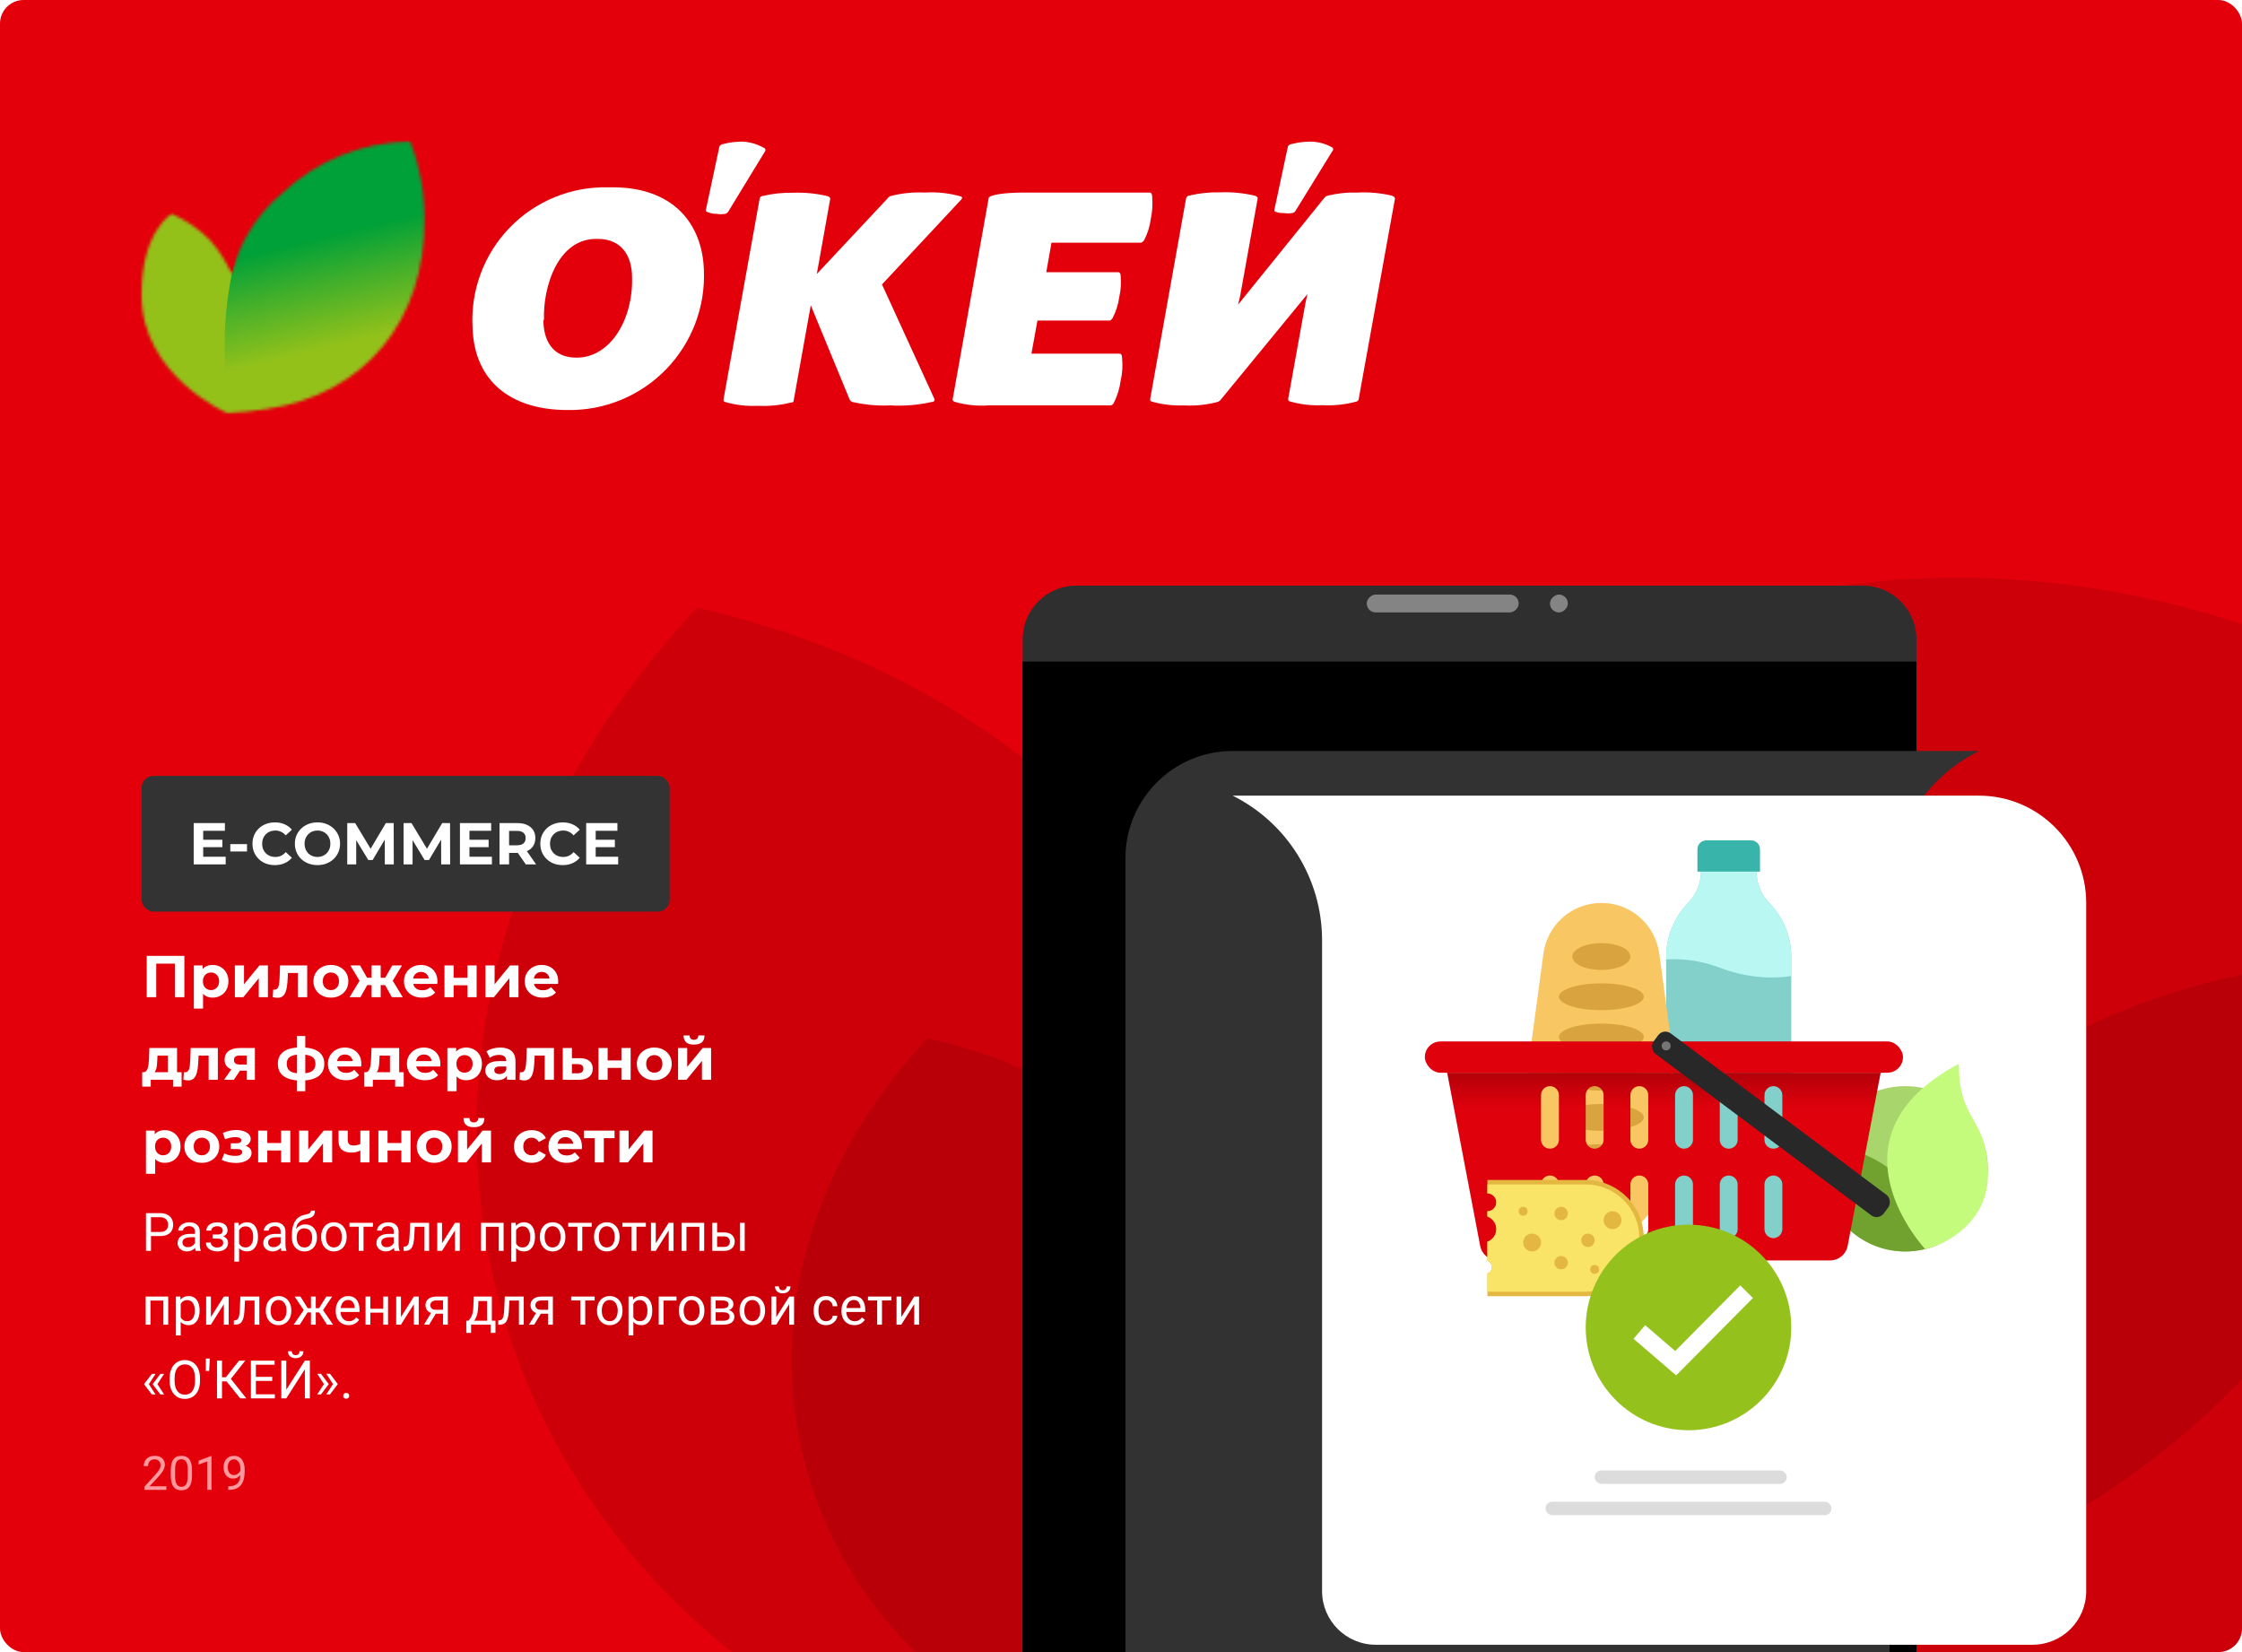 <svg width="760" height="560" viewBox="0 0 760 560" fill="none" xmlns="http://www.w3.org/2000/svg">
<g clip-path="url(#clip0_4188_25077)">
<rect width="760" height="560" rx="8" fill="#E3000B"/>
<mask id="mask0_4188_25077" style="mask-type:alpha" maskUnits="userSpaceOnUse" x="48" y="48" width="96" height="92">
<path d="M83.633 139.524C76.97 140 79.146 139.864 76.97 140C76.97 140 47.663 127.217 48.003 99.678C48.003 78.327 58.203 72.479 58.203 72.479C62.99 74.586 67.347 77.559 71.054 81.251C74.131 84.718 76.654 88.64 78.534 92.878C81.145 82.243 87.075 72.717 95.465 65.679C107.23 54.478 122.807 48.159 139.051 48C142.239 56.242 143.876 65.002 143.879 73.839C144.355 108.653 123.48 133.744 90.433 138.64L83.633 139.524Z" fill="white"/>
</mask>
<g mask="url(#mask0_4188_25077)">
<path d="M70.034 69.079L39.435 76.914L59.481 149.842L80.234 140.476C80.234 140.476 83.634 127.629 83.634 116.677C83.634 99.678 70.034 69.079 70.034 69.079Z" fill="url(#paint0_linear_4188_25077)"/>
<path d="M162.484 132.104L141.431 45.28L110.832 52.08L87.034 65.679C87.034 65.679 76.153 88.405 76.153 116.677C76.154 144.95 80.859 151.897 80.859 151.897L162.484 132.104Z" fill="url(#paint1_linear_4188_25077)"/>
</g>
<path d="M390.572 66.835C390.572 65.475 390.096 65.272 389.62 65.272H347.122C340.322 65.272 335.359 66.087 335.155 67.107L322.915 135.444C322.915 135.852 323.255 136.124 323.799 136.26C327.444 137.293 331.24 137.684 335.019 137.416H376.497C376.711 137.374 376.913 137.285 377.09 137.155C377.266 137.026 377.412 136.86 377.517 136.668C378.737 134.259 379.541 131.662 379.897 128.985C380.462 126.534 380.623 124.008 380.373 121.505C380.373 120.077 379.897 119.873 379.489 119.873H349.638L351.678 108.654H376.089C376.497 108.654 376.769 108.314 377.109 107.906C378.296 105.633 379.078 103.171 379.421 100.63C379.925 98.401 380.085 96.108 379.897 93.83C379.897 92.47 379.421 92.266 379.013 92.266H354.67L356.438 82.271H386.832C386.832 82.271 387.512 81.931 387.784 81.523C388.98 79.254 389.763 76.79 390.096 74.247C390.619 71.813 390.779 69.316 390.572 66.835V66.835Z" fill="white"/>
<path d="M287.965 135.308C288.05 135.535 288.186 135.739 288.363 135.904C288.54 136.069 288.753 136.191 288.985 136.26C293.196 137.227 297.52 137.616 301.836 137.416C306.536 137.68 311.25 137.291 315.844 136.26C316.524 136.26 317 135.784 316.728 135.172L298.98 96.414L325.839 67.651C326.315 67.107 326.179 66.835 325.839 66.631C321.846 65.469 317.682 65.008 313.532 65.271C309.642 65.079 305.746 65.468 301.972 66.427C301.529 66.572 301.147 66.859 300.884 67.243L276.881 92.878L281.437 67.379C281.437 66.835 280.825 66.563 280.281 66.427C276.516 65.554 272.652 65.188 268.79 65.339C265.357 65.26 261.929 65.625 258.59 66.427C258.046 66.427 257.57 66.835 257.502 67.379L245.263 135.376C245.263 135.92 245.263 136.124 245.807 136.26C249.381 137.299 253.104 137.736 256.822 137.552C260.689 137.748 264.563 137.358 268.314 136.396C268.722 136.396 268.994 136.396 269.062 135.648L274.841 103.486L287.965 135.308Z" fill="white"/>
<path d="M471.693 66.291C467.93 65.409 464.061 65.066 460.202 65.272C456.745 65.159 453.29 65.525 449.934 66.359C449.627 66.45 449.347 66.613 449.118 66.835L419.675 103.282L420.355 100.494L426.339 67.243C426.339 66.7 425.727 66.427 425.183 66.291C421.329 65.397 417.372 65.031 413.42 65.204C409.964 65.12 406.513 65.486 403.152 66.291C402.676 66.291 402.2 66.7 402.064 67.243L389.893 135.24C389.893 135.784 389.893 135.92 390.437 136.124C393.995 137.13 397.69 137.566 401.384 137.416C405.278 137.627 409.18 137.214 412.944 136.192L413.556 135.784L443.202 99.678L442.59 102.398L436.675 135.172C436.675 135.716 436.675 135.852 437.219 136.056C440.793 137.096 444.516 137.532 448.234 137.348C452.128 137.552 456.029 137.139 459.794 136.124C459.964 136.08 460.121 135.995 460.251 135.877C460.382 135.758 460.481 135.61 460.541 135.444L472.849 67.447C472.917 66.7 472.237 66.496 471.693 66.291Z" fill="white"/>
<path d="M444.358 48C442.179 47.999 440.009 48.273 437.898 48.816C437.286 48.816 436.606 49.36 436.538 49.836L431.982 71.187C431.982 71.187 431.982 71.187 431.982 71.595C432.953 72.072 434.032 72.283 435.11 72.207C436.123 72.374 437.157 72.374 438.17 72.207C438.561 72.106 438.9 71.864 439.122 71.527L451.702 51.128C451.776 51.058 451.835 50.974 451.875 50.88C451.915 50.787 451.936 50.686 451.936 50.584C451.936 50.482 451.915 50.381 451.875 50.288C451.835 50.194 451.776 50.11 451.702 50.04C449.466 48.749 446.939 48.047 444.358 48V48Z" fill="white"/>
<path d="M251.586 48C249.429 47.999 247.281 48.273 245.194 48.816C244.582 48.816 243.902 49.36 243.834 49.836L239.278 71.187C239.278 71.187 239.278 71.187 239.278 71.595C240.334 72.194 241.532 72.499 242.746 72.479C243.782 72.65 244.838 72.65 245.874 72.479C246.255 72.358 246.588 72.12 246.826 71.799L259.269 51.4C259.403 51.25 259.477 51.057 259.477 50.856C259.477 50.655 259.403 50.462 259.269 50.312C256.94 48.914 254.299 48.119 251.586 48V48Z" fill="white"/>
<path d="M238.599 91.382C238.888 97.594 237.9 103.8 235.696 109.615C233.493 115.431 230.12 120.733 225.787 125.194C221.453 129.654 216.251 133.179 210.502 135.551C204.753 137.922 198.579 139.089 192.361 138.98C172.913 138.98 160.742 128.984 160.198 111.101C159.828 104.881 160.755 98.652 162.921 92.809C165.087 86.966 168.445 81.638 172.78 77.162C177.115 72.686 182.334 69.16 188.104 66.809C193.875 64.458 200.071 63.332 206.3 63.503C228.263 62.959 238.055 75.947 238.599 91.382ZM184.201 108.449C184.201 115.249 187.193 121.233 195.42 121.233C207.116 121.233 214.664 107.973 214.256 94.034C214.256 86.826 210.788 80.978 202.628 80.978C189.029 80.57 183.997 97.434 184.405 108.449H184.201Z" fill="white"/>
<path d="M314.395 351.894C228.217 444.022 268.209 574.621 391.196 602.698C477.374 510.57 437.382 379.972 314.395 351.894Z" fill="black" fill-opacity="0.1"/>
<path d="M236.266 205.971C96.44 355.451 161.327 567.35 360.877 612.907C500.703 463.427 435.815 251.528 236.266 205.971Z" fill="black" fill-opacity="0.1"/>
<path d="M847.834 254.2C834.22 509.238 587.464 634.046 373.959 493.884C387.573 238.846 634.329 114.038 847.834 254.2Z" fill="black" fill-opacity="0.1"/>
<path d="M924.447 353.83C941.365 554.81 761.827 679.116 579.658 592.55C562.74 391.57 742.278 267.264 924.447 353.83Z" fill="black" fill-opacity="0.1"/>
<g filter="url(#filter0_d_4188_25077)">
<path d="M346.668 201.532C346.668 191.493 354.807 183.355 364.846 183.355H631.448C641.487 183.355 649.626 191.493 649.626 201.532V560.537H346.668V201.532Z" fill="#2F2F2F"/>
</g>
<path d="M346.668 224.254H649.626V560.537H346.668V224.254Z" fill="black"/>
<rect x="514.809" y="201.533" width="6.059" height="51.503" rx="3.03" transform="rotate(90 514.809 201.533)" fill="#848484"/>
<rect x="531.472" y="201.533" width="6.059" height="6.059" rx="3.03" transform="rotate(90 531.472 201.533)" fill="#848484"/>
<path d="M670.833 254.55H417.863C397.785 254.55 381.509 270.827 381.509 290.905V560.537H640.537V303.57C640.537 282.811 652.266 263.834 670.833 254.55V254.55Z" fill="#323232"/>
<g filter="url(#filter1_d_4188_25077)">
<path d="M417.863 254.55H670.833C690.911 254.55 707.188 270.827 707.188 290.905V524.182C707.188 534.221 699.049 542.36 689.01 542.36H466.336C456.297 542.36 448.159 534.221 448.159 524.182V303.57C448.159 282.811 436.431 263.834 417.863 254.55V254.55Z" fill="white"/>
</g>
<path fill-rule="evenodd" clip-rule="evenodd" d="M576.579 295.449H586.004H595.43C595.43 299.36 596.949 303.118 599.666 305.93L599.848 306.118C604.571 311.006 607.211 317.538 607.211 324.335V413.603C607.211 416.949 604.499 419.662 601.152 419.662H586.004H570.857C567.51 419.662 564.797 416.949 564.797 413.603V324.335C564.797 317.538 567.438 311.006 572.161 306.118L572.343 305.93C575.06 303.118 576.579 299.36 576.579 295.449Z" fill="#83CFC9"/>
<path fill-rule="evenodd" clip-rule="evenodd" d="M586.004 295.449H576.579C576.579 299.36 575.06 303.118 572.343 305.93L572.161 306.118C567.438 311.006 564.797 317.538 564.797 324.335V325.213C570.256 324.868 576.437 325.538 582.975 328.018C592.213 331.522 600.6 331.83 607.211 330.857V324.335C607.211 317.538 604.571 311.006 599.848 306.118L599.666 305.93C596.949 303.118 595.43 299.36 595.43 295.449H586.004Z" fill="#B8F7F2"/>
<path d="M575.401 287.876C575.401 286.202 576.757 284.846 578.43 284.846H593.578C595.252 284.846 596.608 286.202 596.608 287.876V295.449H575.401V287.876Z" fill="#39B4AA"/>
<path d="M523.208 323.2C524.538 313.379 532.922 306.053 542.833 306.053V306.053C552.744 306.053 561.128 313.379 562.458 323.2L567.173 358.026C567.607 361.232 567.607 364.483 567.173 367.689L562.458 402.515C561.128 412.336 552.744 419.662 542.833 419.662V419.662C532.922 419.662 524.538 412.336 523.208 402.515L518.493 367.689C518.059 364.483 518.059 361.232 518.493 358.026L523.208 323.2Z" fill="#F9C664"/>
<ellipse cx="542.833" cy="324.23" rx="9.846" ry="4.544" fill="#D9A43F"/>
<ellipse cx="542.833" cy="337.863" rx="14.39" ry="4.544" fill="#D9A43F"/>
<ellipse cx="542.833" cy="351.496" rx="14.39" ry="4.544" fill="#D9A43F"/>
<ellipse cx="542.833" cy="365.129" rx="14.39" ry="4.544" fill="#D9A43F"/>
<ellipse cx="542.833" cy="378.763" rx="14.39" ry="4.544" fill="#D9A43F"/>
<ellipse cx="542.833" cy="392.395" rx="14.39" ry="4.544" fill="#D9A43F"/>
<circle cx="645.839" cy="396.183" r="28.024" fill="#A8D56C"/>
<path fill-rule="evenodd" clip-rule="evenodd" d="M656.991 421.9C653.573 423.384 649.802 424.207 645.839 424.207C630.362 424.207 617.815 411.66 617.815 396.183C617.815 393.369 618.23 390.651 619.002 388.088C644.547 390.797 653.741 410.119 656.991 421.9Z" fill="#71A230"/>
<path d="M652.655 423.449C652.655 423.449 617.058 385.579 664.016 360.585C664.016 381.035 673.862 378.005 673.862 398.455C673.862 411.331 664.016 420.419 652.655 423.449Z" fill="#C5FB7D"/>
<rect x="482.999" y="353.011" width="162.082" height="10.604" rx="5.302" fill="#DF010C"/>
<path fill-rule="evenodd" clip-rule="evenodd" d="M490.573 363.615H637.507L626.327 422.31C625.783 425.168 623.284 427.236 620.375 427.236H507.705C504.796 427.236 502.297 425.168 501.753 422.31L490.573 363.615ZM552.679 371.188C552.679 369.515 554.036 368.159 555.709 368.159C557.382 368.159 558.738 369.515 558.738 371.188V386.336C558.738 388.009 557.382 389.366 555.709 389.366C554.036 389.366 552.679 388.009 552.679 386.336V371.188ZM525.413 368.159C523.74 368.159 522.383 369.515 522.383 371.188V386.336C522.383 388.009 523.74 389.366 525.413 389.366C527.086 389.366 528.443 388.009 528.443 386.336V371.188C528.443 369.515 527.086 368.159 525.413 368.159ZM582.975 371.188C582.975 369.515 584.331 368.159 586.005 368.159C587.678 368.159 589.034 369.515 589.034 371.188V386.336C589.034 388.009 587.678 389.366 586.005 389.366C584.331 389.366 582.975 388.009 582.975 386.336V371.188ZM540.561 368.159C538.888 368.159 537.531 369.515 537.531 371.188V386.336C537.531 388.009 538.888 389.366 540.561 389.366C542.234 389.366 543.591 388.009 543.591 386.336V371.188C543.591 369.515 542.234 368.159 540.561 368.159ZM567.827 371.188C567.827 369.515 569.184 368.159 570.857 368.159C572.53 368.159 573.886 369.515 573.886 371.188V386.336C573.886 388.009 572.53 389.366 570.857 389.366C569.184 389.366 567.827 388.009 567.827 386.336V371.188ZM601.153 368.159C599.479 368.159 598.123 369.515 598.123 371.188V386.336C598.123 388.009 599.479 389.366 601.153 389.366C602.826 389.366 604.182 388.009 604.182 386.336V371.188C604.182 369.515 602.826 368.159 601.153 368.159ZM552.679 401.484C552.679 399.811 554.036 398.455 555.709 398.455C557.382 398.455 558.738 399.811 558.738 401.484V416.632C558.738 418.305 557.382 419.662 555.709 419.662C554.036 419.662 552.679 418.305 552.679 416.632V401.484ZM525.413 398.455C523.74 398.455 522.383 399.811 522.383 401.484V416.632C522.383 418.305 523.74 419.662 525.413 419.662C527.086 419.662 528.443 418.305 528.443 416.632V401.484C528.443 399.811 527.086 398.455 525.413 398.455ZM582.975 401.484C582.975 399.811 584.331 398.455 586.005 398.455C587.678 398.455 589.034 399.811 589.034 401.484V416.632C589.034 418.305 587.678 419.662 586.005 419.662C584.331 419.662 582.975 418.305 582.975 416.632V401.484ZM540.561 398.455C538.888 398.455 537.531 399.811 537.531 401.484V416.632C537.531 418.305 538.888 419.662 540.561 419.662C542.234 419.662 543.591 418.305 543.591 416.632V401.484C543.591 399.811 542.234 398.455 540.561 398.455ZM567.827 401.484C567.827 399.811 569.184 398.455 570.857 398.455C572.53 398.455 573.886 399.811 573.886 401.484V416.632C573.886 418.305 572.53 419.662 570.857 419.662C569.184 419.662 567.827 418.305 567.827 416.632V401.484ZM601.153 398.455C599.479 398.455 598.123 399.811 598.123 401.484V416.632C598.123 418.305 599.479 419.662 601.153 419.662C602.826 419.662 604.182 418.305 604.182 416.632V401.484C604.182 399.811 602.826 398.455 601.153 398.455Z" fill="#DF010C"/>
<path fill-rule="evenodd" clip-rule="evenodd" d="M490.573 363.615H637.507L626.327 422.31C625.783 425.168 623.284 427.236 620.375 427.236H507.705C504.796 427.236 502.297 425.168 501.753 422.31L490.573 363.615ZM552.679 371.188C552.679 369.515 554.036 368.159 555.709 368.159C557.382 368.159 558.738 369.515 558.738 371.188V386.336C558.738 388.009 557.382 389.366 555.709 389.366C554.036 389.366 552.679 388.009 552.679 386.336V371.188ZM525.413 368.159C523.74 368.159 522.383 369.515 522.383 371.188V386.336C522.383 388.009 523.74 389.366 525.413 389.366C527.086 389.366 528.443 388.009 528.443 386.336V371.188C528.443 369.515 527.086 368.159 525.413 368.159ZM582.975 371.188C582.975 369.515 584.331 368.159 586.005 368.159C587.678 368.159 589.034 369.515 589.034 371.188V386.336C589.034 388.009 587.678 389.366 586.005 389.366C584.331 389.366 582.975 388.009 582.975 386.336V371.188ZM540.561 368.159C538.888 368.159 537.531 369.515 537.531 371.188V386.336C537.531 388.009 538.888 389.366 540.561 389.366C542.234 389.366 543.591 388.009 543.591 386.336V371.188C543.591 369.515 542.234 368.159 540.561 368.159ZM567.827 371.188C567.827 369.515 569.184 368.159 570.857 368.159C572.53 368.159 573.886 369.515 573.886 371.188V386.336C573.886 388.009 572.53 389.366 570.857 389.366C569.184 389.366 567.827 388.009 567.827 386.336V371.188ZM601.153 368.159C599.479 368.159 598.123 369.515 598.123 371.188V386.336C598.123 388.009 599.479 389.366 601.153 389.366C602.826 389.366 604.182 388.009 604.182 386.336V371.188C604.182 369.515 602.826 368.159 601.153 368.159ZM552.679 401.484C552.679 399.811 554.036 398.455 555.709 398.455C557.382 398.455 558.738 399.811 558.738 401.484V416.632C558.738 418.305 557.382 419.662 555.709 419.662C554.036 419.662 552.679 418.305 552.679 416.632V401.484ZM525.413 398.455C523.74 398.455 522.383 399.811 522.383 401.484V416.632C522.383 418.305 523.74 419.662 525.413 419.662C527.086 419.662 528.443 418.305 528.443 416.632V401.484C528.443 399.811 527.086 398.455 525.413 398.455ZM582.975 401.484C582.975 399.811 584.331 398.455 586.005 398.455C587.678 398.455 589.034 399.811 589.034 401.484V416.632C589.034 418.305 587.678 419.662 586.005 419.662C584.331 419.662 582.975 418.305 582.975 416.632V401.484ZM540.561 398.455C538.888 398.455 537.531 399.811 537.531 401.484V416.632C537.531 418.305 538.888 419.662 540.561 419.662C542.234 419.662 543.591 418.305 543.591 416.632V401.484C543.591 399.811 542.234 398.455 540.561 398.455ZM567.827 401.484C567.827 399.811 569.184 398.455 570.857 398.455C572.53 398.455 573.886 399.811 573.886 401.484V416.632C573.886 418.305 572.53 419.662 570.857 419.662C569.184 419.662 567.827 418.305 567.827 416.632V401.484ZM601.153 398.455C599.479 398.455 598.123 399.811 598.123 401.484V416.632C598.123 418.305 599.479 419.662 601.153 419.662C602.826 419.662 604.182 418.305 604.182 416.632V401.484C604.182 399.811 602.826 398.455 601.153 398.455Z" fill="url(#paint2_linear_4188_25077)" fill-opacity="0.2"/>
<rect x="563.92" y="348.467" width="97.417" height="8.649" rx="3.03" transform="rotate(36.806 563.92 348.467)" fill="#282828"/>
<circle cx="564.798" cy="354.526" r="1.515" fill="#757575"/>
<path fill-rule="evenodd" clip-rule="evenodd" d="M537.531 399.97H504.206V404.514C505.879 404.514 507.236 405.87 507.236 407.544C507.236 409.217 505.879 410.573 504.206 410.573V412.347C505.971 412.971 507.235 414.654 507.235 416.632C507.235 418.611 505.971 420.294 504.206 420.918V427.365C505.088 427.677 505.721 428.519 505.721 429.508C505.721 430.497 505.088 431.339 504.206 431.651V439.354H537.531C548.407 439.354 557.224 430.538 557.224 419.662C557.224 408.786 548.407 399.97 537.531 399.97Z" fill="#E4B840"/>
<path fill-rule="evenodd" clip-rule="evenodd" d="M537.531 401.484H504.206V404.514C505.879 404.514 507.236 405.871 507.236 407.544C507.236 409.217 505.879 410.573 504.206 410.573V412.346C505.971 412.97 507.235 414.654 507.235 416.632C507.235 418.611 505.971 420.294 504.206 420.918V427.365C505.088 427.677 505.721 428.519 505.721 429.508C505.721 430.497 505.088 431.339 504.206 431.651V437.839H537.531C547.571 437.839 555.709 429.701 555.709 419.662C555.709 409.623 547.571 401.484 537.531 401.484Z" fill="#F9E467"/>
<circle cx="516.324" cy="410.573" r="1.515" fill="#E4B840"/>
<circle cx="540.561" cy="430.266" r="1.515" fill="#E4B840"/>
<circle cx="529.2" cy="411.331" r="2.272" fill="#E4B840"/>
<circle cx="538.289" cy="420.419" r="2.272" fill="#E4B840"/>
<circle cx="529.2" cy="427.993" r="2.272" fill="#E4B840"/>
<circle cx="519.354" cy="421.177" r="3.03" fill="#E4B840"/>
<circle cx="546.62" cy="413.603" r="3.03" fill="#E4B840"/>
<path d="M572.371 484.798C591.613 484.798 607.211 469.199 607.211 449.958C607.211 430.716 591.613 415.117 572.371 415.117C553.13 415.117 537.531 430.716 537.531 449.958C537.531 469.199 553.13 484.798 572.371 484.798Z" fill="#94C11B"/>
<path d="M555.708 451.492L568.028 462.076L592.063 437.839" stroke="white" stroke-width="6.059"/>
<rect x="540.561" y="498.431" width="65.136" height="4.544" rx="2.272" fill="#DCDCDC"/>
<rect x="523.898" y="509.034" width="96.946" height="4.544" rx="2.272" fill="#DCDCDC"/>
<rect x="48" y="263" width="179" height="46" rx="4" fill="#333333"/>
<path d="M68.64 284.64H75.38V287.16H68.64V284.64ZM68.88 290.4H76.5V293H65.66V279H76.24V281.6H68.88V290.4ZM78.067 288.62V286.12H83.727V288.62H78.067ZM93.161 293.24C92.081 293.24 91.074 293.067 90.141 292.72C89.221 292.36 88.421 291.853 87.741 291.2C87.061 290.547 86.527 289.78 86.141 288.9C85.767 288.02 85.581 287.053 85.581 286C85.581 284.947 85.767 283.98 86.141 283.1C86.527 282.22 87.061 281.453 87.741 280.8C88.434 280.147 89.241 279.647 90.161 279.3C91.081 278.94 92.087 278.76 93.181 278.76C94.394 278.76 95.487 278.973 96.461 279.4C97.447 279.813 98.274 280.427 98.941 281.24L96.861 283.16C96.381 282.613 95.847 282.207 95.261 281.94C94.674 281.66 94.034 281.52 93.341 281.52C92.687 281.52 92.087 281.627 91.541 281.84C90.994 282.053 90.521 282.36 90.121 282.76C89.721 283.16 89.407 283.633 89.181 284.18C88.967 284.727 88.861 285.333 88.861 286C88.861 286.667 88.967 287.273 89.181 287.82C89.407 288.367 89.721 288.84 90.121 289.24C90.521 289.64 90.994 289.947 91.541 290.16C92.087 290.373 92.687 290.48 93.341 290.48C94.034 290.48 94.674 290.347 95.261 290.08C95.847 289.8 96.381 289.38 96.861 288.82L98.941 290.74C98.274 291.553 97.447 292.173 96.461 292.6C95.487 293.027 94.387 293.24 93.161 293.24ZM107.636 293.24C106.529 293.24 105.502 293.06 104.556 292.7C103.622 292.34 102.809 291.833 102.116 291.18C101.436 290.527 100.902 289.76 100.516 288.88C100.142 288 99.956 287.04 99.956 286C99.956 284.96 100.142 284 100.516 283.12C100.902 282.24 101.442 281.473 102.136 280.82C102.829 280.167 103.642 279.66 104.576 279.3C105.509 278.94 106.522 278.76 107.616 278.76C108.722 278.76 109.736 278.94 110.656 279.3C111.589 279.66 112.396 280.167 113.076 280.82C113.769 281.473 114.309 282.24 114.696 283.12C115.082 283.987 115.276 284.947 115.276 286C115.276 287.04 115.082 288.007 114.696 288.9C114.309 289.78 113.769 290.547 113.076 291.2C112.396 291.84 111.589 292.34 110.656 292.7C109.736 293.06 108.729 293.24 107.636 293.24ZM107.616 290.48C108.242 290.48 108.816 290.373 109.336 290.16C109.869 289.947 110.336 289.64 110.736 289.24C111.136 288.84 111.442 288.367 111.656 287.82C111.882 287.273 111.996 286.667 111.996 286C111.996 285.333 111.882 284.727 111.656 284.18C111.442 283.633 111.136 283.16 110.736 282.76C110.349 282.36 109.889 282.053 109.356 281.84C108.822 281.627 108.242 281.52 107.616 281.52C106.989 281.52 106.409 281.627 105.876 281.84C105.356 282.053 104.896 282.36 104.496 282.76C104.096 283.16 103.782 283.633 103.556 284.18C103.342 284.727 103.236 285.333 103.236 286C103.236 286.653 103.342 287.26 103.556 287.82C103.782 288.367 104.089 288.84 104.476 289.24C104.876 289.64 105.342 289.947 105.876 290.16C106.409 290.373 106.989 290.48 107.616 290.48ZM117.711 293V279H120.391L126.351 288.88H124.931L130.791 279H133.451L133.491 293H130.451L130.431 283.66H130.991L126.311 291.52H124.851L120.071 283.66H120.751V293H117.711ZM136.812 293V279H139.492L145.452 288.88H144.032L149.892 279H152.552L152.592 293H149.552L149.532 283.66H150.092L145.412 291.52H143.952L139.172 283.66H139.852V293H136.812ZM158.894 284.64H165.634V287.16H158.894V284.64ZM159.134 290.4H166.754V293H155.914V279H166.494V281.6H159.134V290.4ZM169.332 293V279H175.392C176.645 279 177.725 279.207 178.632 279.62C179.539 280.02 180.239 280.6 180.732 281.36C181.225 282.12 181.472 283.027 181.472 284.08C181.472 285.12 181.225 286.02 180.732 286.78C180.239 287.527 179.539 288.1 178.632 288.5C177.725 288.9 176.645 289.1 175.392 289.1H171.132L172.572 287.68V293H169.332ZM178.232 293L174.732 287.92H178.192L181.732 293H178.232ZM172.572 288.04L171.132 286.52H175.212C176.212 286.52 176.959 286.307 177.452 285.88C177.945 285.44 178.192 284.84 178.192 284.08C178.192 283.307 177.945 282.707 177.452 282.28C176.959 281.853 176.212 281.64 175.212 281.64H171.132L172.572 280.1V288.04ZM190.739 293.24C189.659 293.24 188.652 293.067 187.719 292.72C186.799 292.36 185.999 291.853 185.319 291.2C184.639 290.547 184.106 289.78 183.719 288.9C183.346 288.02 183.159 287.053 183.159 286C183.159 284.947 183.346 283.98 183.719 283.1C184.106 282.22 184.639 281.453 185.319 280.8C186.012 280.147 186.819 279.647 187.739 279.3C188.659 278.94 189.666 278.76 190.759 278.76C191.972 278.76 193.066 278.973 194.039 279.4C195.026 279.813 195.852 280.427 196.519 281.24L194.439 283.16C193.959 282.613 193.426 282.207 192.839 281.94C192.252 281.66 191.612 281.52 190.919 281.52C190.266 281.52 189.666 281.627 189.119 281.84C188.572 282.053 188.099 282.36 187.699 282.76C187.299 283.16 186.986 283.633 186.759 284.18C186.546 284.727 186.439 285.333 186.439 286C186.439 286.667 186.546 287.273 186.759 287.82C186.986 288.367 187.299 288.84 187.699 289.24C188.099 289.64 188.572 289.947 189.119 290.16C189.666 290.373 190.266 290.48 190.919 290.48C191.612 290.48 192.252 290.347 192.839 290.08C193.426 289.8 193.959 289.38 194.439 288.82L196.519 290.74C195.852 291.553 195.026 292.173 194.039 292.6C193.066 293.027 191.966 293.24 190.739 293.24ZM201.687 284.64H208.427V287.16H201.687V284.64ZM201.927 290.4H209.547V293H198.707V279H209.287V281.6H201.927V290.4Z" fill="white"/>
<path d="M49.74 338V324H62.5V338H59.28V325.9L60.02 326.64H52.22L52.96 325.9V338H49.74ZM72.07 338.16C71.164 338.16 70.371 337.96 69.691 337.56C69.01 337.16 68.477 336.553 68.091 335.74C67.717 334.913 67.531 333.873 67.531 332.62C67.531 331.353 67.71 330.313 68.07 329.5C68.43 328.687 68.951 328.08 69.63 327.68C70.311 327.28 71.124 327.08 72.07 327.08C73.084 327.08 73.99 327.313 74.79 327.78C75.604 328.233 76.244 328.873 76.71 329.7C77.191 330.527 77.43 331.5 77.43 332.62C77.43 333.753 77.191 334.733 76.71 335.56C76.244 336.387 75.604 337.027 74.79 337.48C73.99 337.933 73.084 338.16 72.07 338.16ZM65.71 341.88V327.24H68.691V329.44L68.63 332.64L68.831 335.82V341.88H65.71ZM71.531 335.6C72.05 335.6 72.51 335.48 72.91 335.24C73.324 335 73.65 334.66 73.891 334.22C74.144 333.767 74.27 333.233 74.27 332.62C74.27 331.993 74.144 331.46 73.891 331.02C73.65 330.58 73.324 330.24 72.91 330C72.51 329.76 72.05 329.64 71.531 329.64C71.01 329.64 70.544 329.76 70.13 330C69.717 330.24 69.391 330.58 69.15 331.02C68.91 331.46 68.79 331.993 68.79 332.62C68.79 333.233 68.91 333.767 69.15 334.22C69.391 334.66 69.717 335 70.13 335.24C70.544 335.48 71.01 335.6 71.531 335.6ZM79.617 338V327.24H82.717V333.64L87.957 327.24H90.817V338H87.717V331.6L82.497 338H79.617ZM92.456 337.98L92.616 335.42C92.696 335.433 92.776 335.447 92.856 335.46C92.936 335.46 93.01 335.46 93.076 335.46C93.45 335.46 93.743 335.353 93.956 335.14C94.17 334.927 94.33 334.64 94.436 334.28C94.543 333.907 94.616 333.487 94.656 333.02C94.71 332.553 94.75 332.067 94.776 331.56L94.936 327.24H104.136V338H101.016V329.04L101.716 329.8H96.996L97.656 329L97.516 331.7C97.476 332.66 97.396 333.54 97.276 334.34C97.17 335.14 96.99 335.833 96.736 336.42C96.483 336.993 96.143 337.44 95.716 337.76C95.29 338.067 94.743 338.22 94.076 338.22C93.836 338.22 93.583 338.2 93.316 338.16C93.05 338.12 92.763 338.06 92.456 337.98ZM112.177 338.16C111.03 338.16 110.01 337.92 109.117 337.44C108.237 336.96 107.537 336.307 107.017 335.48C106.51 334.64 106.257 333.687 106.257 332.62C106.257 331.54 106.51 330.587 107.017 329.76C107.537 328.92 108.237 328.267 109.117 327.8C110.01 327.32 111.03 327.08 112.177 327.08C113.31 327.08 114.323 327.32 115.217 327.8C116.11 328.267 116.81 328.913 117.317 329.74C117.823 330.567 118.077 331.527 118.077 332.62C118.077 333.687 117.823 334.64 117.317 335.48C116.81 336.307 116.11 336.96 115.217 337.44C114.323 337.92 113.31 338.16 112.177 338.16ZM112.177 335.6C112.697 335.6 113.163 335.48 113.577 335.24C113.99 335 114.317 334.66 114.557 334.22C114.797 333.767 114.917 333.233 114.917 332.62C114.917 331.993 114.797 331.46 114.557 331.02C114.317 330.58 113.99 330.24 113.577 330C113.163 329.76 112.697 329.64 112.177 329.64C111.657 329.64 111.19 329.76 110.777 330C110.363 330.24 110.03 330.58 109.777 331.02C109.537 331.46 109.417 331.993 109.417 332.62C109.417 333.233 109.537 333.767 109.777 334.22C110.03 334.66 110.363 335 110.777 335.24C111.19 335.48 111.657 335.6 112.177 335.6ZM132.831 338L129.971 332.9L132.491 331.4L136.531 338H132.831ZM128.131 333.92V331.42H131.871V333.92H128.131ZM132.811 332.98L129.871 332.66L132.971 327.24H136.271L132.811 332.98ZM122.191 338H118.511L122.531 331.4L125.051 332.9L122.191 338ZM129.051 338H125.971V327.24H129.051V338ZM126.891 333.92H123.171V331.42H126.891V333.92ZM122.211 332.98L118.751 327.24H122.051L125.131 332.66L122.211 332.98ZM143.08 338.16C141.854 338.16 140.774 337.92 139.84 337.44C138.92 336.96 138.207 336.307 137.7 335.48C137.194 334.64 136.94 333.687 136.94 332.62C136.94 331.54 137.187 330.587 137.68 329.76C138.187 328.92 138.874 328.267 139.74 327.8C140.607 327.32 141.587 327.08 142.68 327.08C143.734 327.08 144.68 327.307 145.52 327.76C146.374 328.2 147.047 328.84 147.54 329.68C148.034 330.507 148.28 331.5 148.28 332.66C148.28 332.78 148.274 332.92 148.26 333.08C148.247 333.227 148.234 333.367 148.22 333.5H139.48V331.68H146.58L145.38 332.22C145.38 331.66 145.267 331.173 145.04 330.76C144.814 330.347 144.5 330.027 144.1 329.8C143.7 329.56 143.234 329.44 142.7 329.44C142.167 329.44 141.694 329.56 141.28 329.8C140.88 330.027 140.567 330.353 140.34 330.78C140.114 331.193 140 331.687 140 332.26V332.74C140 333.327 140.127 333.847 140.38 334.3C140.647 334.74 141.014 335.08 141.48 335.32C141.96 335.547 142.52 335.66 143.16 335.66C143.734 335.66 144.234 335.573 144.66 335.4C145.1 335.227 145.5 334.967 145.86 334.62L147.52 336.42C147.027 336.98 146.407 337.413 145.66 337.72C144.914 338.013 144.054 338.16 143.08 338.16ZM150.672 338V327.24H153.772V331.44H158.452V327.24H161.572V338H158.452V333.98H153.772V338H150.672ZM164.559 338V327.24H167.659V333.64L172.899 327.24H175.759V338H172.659V331.6L167.439 338H164.559ZM184.018 338.16C182.791 338.16 181.711 337.92 180.778 337.44C179.858 336.96 179.144 336.307 178.638 335.48C178.131 334.64 177.878 333.687 177.878 332.62C177.878 331.54 178.124 330.587 178.618 329.76C179.124 328.92 179.811 328.267 180.678 327.8C181.544 327.32 182.524 327.08 183.618 327.08C184.671 327.08 185.618 327.307 186.458 327.76C187.311 328.2 187.984 328.84 188.478 329.68C188.971 330.507 189.218 331.5 189.218 332.66C189.218 332.78 189.211 332.92 189.198 333.08C189.184 333.227 189.171 333.367 189.158 333.5H180.418V331.68H187.518L186.318 332.22C186.318 331.66 186.204 331.173 185.978 330.76C185.751 330.347 185.438 330.027 185.038 329.8C184.638 329.56 184.171 329.44 183.638 329.44C183.104 329.44 182.631 329.56 182.218 329.8C181.818 330.027 181.504 330.353 181.278 330.78C181.051 331.193 180.938 331.687 180.938 332.26V332.74C180.938 333.327 181.064 333.847 181.318 334.3C181.584 334.74 181.951 335.08 182.418 335.32C182.898 335.547 183.458 335.66 184.098 335.66C184.671 335.66 185.171 335.573 185.598 335.4C186.038 335.227 186.438 334.967 186.798 334.62L188.458 336.42C187.964 336.98 187.344 337.413 186.598 337.72C185.851 338.013 184.991 338.16 184.018 338.16ZM56.9 364.6V357.8H53.38L53.32 359.18C53.293 359.753 53.26 360.3 53.22 360.82C53.18 361.34 53.1 361.813 52.98 362.24C52.873 362.653 52.713 363.007 52.5 363.3C52.287 363.58 52 363.773 51.64 363.88L48.56 363.44C48.947 363.44 49.26 363.327 49.5 363.1C49.74 362.86 49.927 362.533 50.06 362.12C50.193 361.693 50.293 361.213 50.36 360.68C50.427 360.133 50.473 359.56 50.5 358.96L50.64 355.24H60.02V364.6H56.9ZM48.2 368.32V363.44H61.56V368.32H58.66V366H51.1V368.32H48.2ZM62.163 365.98L62.323 363.42C62.403 363.433 62.483 363.447 62.563 363.46C62.643 363.46 62.717 363.46 62.783 363.46C63.157 363.46 63.45 363.353 63.663 363.14C63.877 362.927 64.037 362.64 64.143 362.28C64.25 361.907 64.323 361.487 64.363 361.02C64.417 360.553 64.457 360.067 64.483 359.56L64.643 355.24H73.843V366H70.723V357.04L71.423 357.8H66.703L67.363 357L67.223 359.7C67.183 360.66 67.103 361.54 66.983 362.34C66.877 363.14 66.697 363.833 66.443 364.42C66.19 364.993 65.85 365.44 65.423 365.76C64.997 366.067 64.45 366.22 63.783 366.22C63.543 366.22 63.29 366.2 63.023 366.16C62.757 366.12 62.47 366.06 62.163 365.98ZM83.624 366V362.42L84.064 362.92H81.084C79.537 362.92 78.324 362.6 77.444 361.96C76.564 361.32 76.124 360.4 76.124 359.2C76.124 357.92 76.584 356.94 77.504 356.26C78.437 355.58 79.69 355.24 81.264 355.24H86.404V366H83.624ZM75.964 366L78.824 361.9H82.004L79.284 366H75.964ZM83.624 361.46V356.98L84.064 357.78H81.324C80.684 357.78 80.184 357.9 79.824 358.14C79.477 358.38 79.304 358.767 79.304 359.3C79.304 360.327 79.964 360.84 81.284 360.84H84.064L83.624 361.46ZM102.306 366.24C102.28 366.24 102.206 366.24 102.086 366.24C101.966 366.24 101.853 366.24 101.746 366.24C101.64 366.24 101.566 366.24 101.526 366.24C99.193 366.2 97.386 365.7 96.106 364.74C94.826 363.78 94.186 362.393 94.186 360.58C94.186 358.793 94.82 357.433 96.086 356.5C97.366 355.553 99.2 355.073 101.586 355.06C101.613 355.06 101.68 355.06 101.786 355.06C101.906 355.06 102.02 355.06 102.126 355.06C102.233 355.06 102.3 355.06 102.326 355.06C104.74 355.06 106.606 355.527 107.926 356.46C109.26 357.393 109.926 358.767 109.926 360.58C109.926 362.42 109.26 363.827 107.926 364.8C106.606 365.76 104.733 366.24 102.306 366.24ZM102.206 363.84C103.313 363.84 104.213 363.727 104.906 363.5C105.6 363.26 106.106 362.9 106.426 362.42C106.76 361.927 106.926 361.313 106.926 360.58C106.926 359.873 106.766 359.293 106.446 358.84C106.126 358.373 105.613 358.027 104.906 357.8C104.213 357.573 103.313 357.46 102.206 357.46C102.166 357.46 102.086 357.46 101.966 357.46C101.846 357.46 101.766 357.46 101.726 357.46C100.66 357.46 99.793 357.58 99.126 357.82C98.46 358.06 97.973 358.407 97.666 358.86C97.36 359.313 97.206 359.887 97.206 360.58C97.206 361.3 97.36 361.9 97.666 362.38C97.973 362.86 98.46 363.22 99.126 363.46C99.793 363.7 100.66 363.827 101.726 363.84C101.766 363.84 101.846 363.84 101.966 363.84C102.086 363.84 102.166 363.84 102.206 363.84ZM100.626 369.88V351.16H103.486V369.88H100.626ZM117.299 366.16C116.072 366.16 114.992 365.92 114.059 365.44C113.139 364.96 112.426 364.307 111.919 363.48C111.412 362.64 111.159 361.687 111.159 360.62C111.159 359.54 111.406 358.587 111.899 357.76C112.406 356.92 113.092 356.267 113.959 355.8C114.826 355.32 115.806 355.08 116.899 355.08C117.952 355.08 118.899 355.307 119.739 355.76C120.592 356.2 121.266 356.84 121.759 357.68C122.252 358.507 122.499 359.5 122.499 360.66C122.499 360.78 122.492 360.92 122.479 361.08C122.466 361.227 122.452 361.367 122.439 361.5H113.699V359.68H120.799L119.599 360.22C119.599 359.66 119.486 359.173 119.259 358.76C119.032 358.347 118.719 358.027 118.319 357.8C117.919 357.56 117.452 357.44 116.919 357.44C116.386 357.44 115.912 357.56 115.499 357.8C115.099 358.027 114.786 358.353 114.559 358.78C114.332 359.193 114.219 359.687 114.219 360.26V360.74C114.219 361.327 114.346 361.847 114.599 362.3C114.866 362.74 115.232 363.08 115.699 363.32C116.179 363.547 116.739 363.66 117.379 363.66C117.952 363.66 118.452 363.573 118.879 363.4C119.319 363.227 119.719 362.967 120.079 362.62L121.739 364.42C121.246 364.98 120.626 365.413 119.879 365.72C119.132 366.013 118.272 366.16 117.299 366.16ZM132.193 364.6V357.8H128.673L128.613 359.18C128.586 359.753 128.553 360.3 128.513 360.82C128.473 361.34 128.393 361.813 128.273 362.24C128.166 362.653 128.006 363.007 127.793 363.3C127.58 363.58 127.293 363.773 126.933 363.88L123.853 363.44C124.24 363.44 124.553 363.327 124.793 363.1C125.033 362.86 125.22 362.533 125.353 362.12C125.486 361.693 125.586 361.213 125.653 360.68C125.72 360.133 125.766 359.56 125.793 358.96L125.933 355.24H135.313V364.6H132.193ZM123.493 368.32V363.44H136.853V368.32H133.953V366H126.393V368.32H123.493ZM144.076 366.16C142.85 366.16 141.77 365.92 140.836 365.44C139.916 364.96 139.203 364.307 138.696 363.48C138.19 362.64 137.936 361.687 137.936 360.62C137.936 359.54 138.183 358.587 138.676 357.76C139.183 356.92 139.87 356.267 140.736 355.8C141.603 355.32 142.583 355.08 143.676 355.08C144.73 355.08 145.676 355.307 146.516 355.76C147.37 356.2 148.043 356.84 148.536 357.68C149.03 358.507 149.276 359.5 149.276 360.66C149.276 360.78 149.27 360.92 149.256 361.08C149.243 361.227 149.23 361.367 149.216 361.5H140.476V359.68H147.576L146.376 360.22C146.376 359.66 146.263 359.173 146.036 358.76C145.81 358.347 145.496 358.027 145.096 357.8C144.696 357.56 144.23 357.44 143.696 357.44C143.163 357.44 142.69 357.56 142.276 357.8C141.876 358.027 141.563 358.353 141.336 358.78C141.11 359.193 140.996 359.687 140.996 360.26V360.74C140.996 361.327 141.123 361.847 141.376 362.3C141.643 362.74 142.01 363.08 142.476 363.32C142.956 363.547 143.516 363.66 144.156 363.66C144.73 363.66 145.23 363.573 145.656 363.4C146.096 363.227 146.496 362.967 146.856 362.62L148.516 364.42C148.023 364.98 147.403 365.413 146.656 365.72C145.91 366.013 145.05 366.16 144.076 366.16ZM158.008 366.16C157.101 366.16 156.308 365.96 155.628 365.56C154.948 365.16 154.415 364.553 154.028 363.74C153.655 362.913 153.468 361.873 153.468 360.62C153.468 359.353 153.648 358.313 154.008 357.5C154.368 356.687 154.888 356.08 155.568 355.68C156.248 355.28 157.061 355.08 158.008 355.08C159.021 355.08 159.928 355.313 160.728 355.78C161.541 356.233 162.181 356.873 162.648 357.7C163.128 358.527 163.368 359.5 163.368 360.62C163.368 361.753 163.128 362.733 162.648 363.56C162.181 364.387 161.541 365.027 160.728 365.48C159.928 365.933 159.021 366.16 158.008 366.16ZM151.648 369.88V355.24H154.628V357.44L154.568 360.64L154.768 363.82V369.88H151.648ZM157.468 363.6C157.988 363.6 158.448 363.48 158.848 363.24C159.261 363 159.588 362.66 159.828 362.22C160.081 361.767 160.208 361.233 160.208 360.62C160.208 359.993 160.081 359.46 159.828 359.02C159.588 358.58 159.261 358.24 158.848 358C158.448 357.76 157.988 357.64 157.468 357.64C156.948 357.64 156.481 357.76 156.068 358C155.655 358.24 155.328 358.58 155.088 359.02C154.848 359.46 154.728 359.993 154.728 360.62C154.728 361.233 154.848 361.767 155.088 362.22C155.328 362.66 155.655 363 156.068 363.24C156.481 363.48 156.948 363.6 157.468 363.6ZM171.819 366V363.9L171.619 363.44V359.68C171.619 359.013 171.412 358.493 170.999 358.12C170.599 357.747 169.979 357.56 169.139 357.56C168.566 357.56 167.999 357.653 167.439 357.84C166.892 358.013 166.426 358.253 166.039 358.56L164.919 356.38C165.506 355.967 166.212 355.647 167.039 355.42C167.866 355.193 168.706 355.08 169.559 355.08C171.199 355.08 172.472 355.467 173.379 356.24C174.286 357.013 174.739 358.22 174.739 359.86V366H171.819ZM168.539 366.16C167.699 366.16 166.979 366.02 166.379 365.74C165.779 365.447 165.319 365.053 164.999 364.56C164.679 364.067 164.519 363.513 164.519 362.9C164.519 362.26 164.672 361.7 164.979 361.22C165.299 360.74 165.799 360.367 166.479 360.1C167.159 359.82 168.046 359.68 169.139 359.68H171.999V361.5H169.479C168.746 361.5 168.239 361.62 167.959 361.86C167.692 362.1 167.559 362.4 167.559 362.76C167.559 363.16 167.712 363.48 168.019 363.72C168.339 363.947 168.772 364.06 169.319 364.06C169.839 364.06 170.306 363.94 170.719 363.7C171.132 363.447 171.432 363.08 171.619 362.6L172.099 364.04C171.872 364.733 171.459 365.26 170.859 365.62C170.259 365.98 169.486 366.16 168.539 366.16ZM176.089 365.98L176.249 363.42C176.329 363.433 176.409 363.447 176.489 363.46C176.569 363.46 176.643 363.46 176.709 363.46C177.083 363.46 177.376 363.353 177.589 363.14C177.803 362.927 177.963 362.64 178.069 362.28C178.176 361.907 178.249 361.487 178.289 361.02C178.343 360.553 178.383 360.067 178.409 359.56L178.569 355.24H187.769V366H184.649V357.04L185.349 357.8H180.629L181.289 357L181.149 359.7C181.109 360.66 181.029 361.54 180.909 362.34C180.803 363.14 180.623 363.833 180.369 364.42C180.116 364.993 179.776 365.44 179.349 365.76C178.923 366.067 178.376 366.22 177.709 366.22C177.469 366.22 177.216 366.2 176.949 366.16C176.683 366.12 176.396 366.06 176.089 365.98ZM196.59 358.68C198.003 358.693 199.076 359.013 199.81 359.64C200.556 360.253 200.93 361.127 200.93 362.26C200.93 363.447 200.51 364.373 199.67 365.04C198.83 365.693 197.663 366.02 196.17 366.02L190.77 366V355.24H193.87V358.68H196.59ZM195.89 363.8C196.49 363.813 196.95 363.687 197.27 363.42C197.59 363.153 197.75 362.753 197.75 362.22C197.75 361.687 197.59 361.307 197.27 361.08C196.95 360.84 196.49 360.713 195.89 360.7L193.87 360.68V363.8H195.89ZM202.879 366V355.24H205.979V359.44H210.659V355.24H213.779V366H210.659V361.98H205.979V366H202.879ZM221.806 366.16C220.659 366.16 219.639 365.92 218.746 365.44C217.866 364.96 217.166 364.307 216.646 363.48C216.139 362.64 215.886 361.687 215.886 360.62C215.886 359.54 216.139 358.587 216.646 357.76C217.166 356.92 217.866 356.267 218.746 355.8C219.639 355.32 220.659 355.08 221.806 355.08C222.939 355.08 223.952 355.32 224.846 355.8C225.739 356.267 226.439 356.913 226.946 357.74C227.452 358.567 227.706 359.527 227.706 360.62C227.706 361.687 227.452 362.64 226.946 363.48C226.439 364.307 225.739 364.96 224.846 365.44C223.952 365.92 222.939 366.16 221.806 366.16ZM221.806 363.6C222.326 363.6 222.792 363.48 223.206 363.24C223.619 363 223.946 362.66 224.186 362.22C224.426 361.767 224.546 361.233 224.546 360.62C224.546 359.993 224.426 359.46 224.186 359.02C223.946 358.58 223.619 358.24 223.206 358C222.792 357.76 222.326 357.64 221.806 357.64C221.286 357.64 220.819 357.76 220.406 358C219.992 358.24 219.659 358.58 219.406 359.02C219.166 359.46 219.046 359.993 219.046 360.62C219.046 361.233 219.166 361.767 219.406 362.22C219.659 362.66 219.992 363 220.406 363.24C220.819 363.48 221.286 363.6 221.806 363.6ZM229.852 366V355.24H232.952V361.64L238.192 355.24H241.052V366H237.952V359.6L232.732 366H229.852ZM235.252 354.08C234.078 354.08 233.198 353.827 232.612 353.32C232.025 352.8 231.725 352.02 231.712 350.98H233.752C233.765 351.433 233.892 351.793 234.132 352.06C234.372 352.327 234.738 352.46 235.232 352.46C235.712 352.46 236.078 352.327 236.332 352.06C236.598 351.793 236.732 351.433 236.732 350.98H238.812C238.812 352.02 238.512 352.8 237.912 353.32C237.312 353.827 236.425 354.08 235.252 354.08ZM55.84 394.16C54.933 394.16 54.14 393.96 53.46 393.56C52.78 393.16 52.247 392.553 51.86 391.74C51.487 390.913 51.3 389.873 51.3 388.62C51.3 387.353 51.48 386.313 51.84 385.5C52.2 384.687 52.72 384.08 53.4 383.68C54.08 383.28 54.893 383.08 55.84 383.08C56.853 383.08 57.76 383.313 58.56 383.78C59.373 384.233 60.013 384.873 60.48 385.7C60.96 386.527 61.2 387.5 61.2 388.62C61.2 389.753 60.96 390.733 60.48 391.56C60.013 392.387 59.373 393.027 58.56 393.48C57.76 393.933 56.853 394.16 55.84 394.16ZM49.48 397.88V383.24H52.46V385.44L52.4 388.64L52.6 391.82V397.88H49.48ZM55.3 391.6C55.82 391.6 56.28 391.48 56.68 391.24C57.093 391 57.42 390.66 57.66 390.22C57.913 389.767 58.04 389.233 58.04 388.62C58.04 387.993 57.913 387.46 57.66 387.02C57.42 386.58 57.093 386.24 56.68 386C56.28 385.76 55.82 385.64 55.3 385.64C54.78 385.64 54.313 385.76 53.9 386C53.487 386.24 53.16 386.58 52.92 387.02C52.68 387.46 52.56 387.993 52.56 388.62C52.56 389.233 52.68 389.767 52.92 390.22C53.16 390.66 53.487 391 53.9 391.24C54.313 391.48 54.78 391.6 55.3 391.6ZM68.427 394.16C67.28 394.16 66.26 393.92 65.367 393.44C64.487 392.96 63.787 392.307 63.267 391.48C62.76 390.64 62.507 389.687 62.507 388.62C62.507 387.54 62.76 386.587 63.267 385.76C63.787 384.92 64.487 384.267 65.367 383.8C66.26 383.32 67.28 383.08 68.427 383.08C69.56 383.08 70.573 383.32 71.467 383.8C72.36 384.267 73.06 384.913 73.567 385.74C74.073 386.567 74.327 387.527 74.327 388.62C74.327 389.687 74.073 390.64 73.567 391.48C73.06 392.307 72.36 392.96 71.467 393.44C70.573 393.92 69.56 394.16 68.427 394.16ZM68.427 391.6C68.947 391.6 69.413 391.48 69.827 391.24C70.24 391 70.567 390.66 70.807 390.22C71.047 389.767 71.167 389.233 71.167 388.62C71.167 387.993 71.047 387.46 70.807 387.02C70.567 386.58 70.24 386.24 69.827 386C69.413 385.76 68.947 385.64 68.427 385.64C67.907 385.64 67.44 385.76 67.027 386C66.613 386.24 66.28 386.58 66.027 387.02C65.787 387.46 65.667 387.993 65.667 388.62C65.667 389.233 65.787 389.767 66.027 390.22C66.28 390.66 66.613 391 67.027 391.24C67.44 391.48 67.907 391.6 68.427 391.6ZM79.917 394.2C79.091 394.2 78.264 394.113 77.437 393.94C76.624 393.767 75.871 393.507 75.177 393.16L76.017 390.98C76.564 391.247 77.157 391.453 77.797 391.6C78.451 391.733 79.111 391.8 79.777 391.8C80.257 391.8 80.671 391.753 81.017 391.66C81.377 391.553 81.651 391.407 81.837 391.22C82.024 391.033 82.117 390.807 82.117 390.54C82.117 390.193 81.971 389.933 81.677 389.76C81.384 389.573 80.957 389.48 80.397 389.48H78.197V387.54H80.137C80.497 387.54 80.804 387.5 81.057 387.42C81.311 387.34 81.497 387.227 81.617 387.08C81.751 386.92 81.817 386.733 81.817 386.52C81.817 386.293 81.737 386.1 81.577 385.94C81.417 385.78 81.184 385.66 80.877 385.58C80.571 385.487 80.184 385.44 79.717 385.44C79.184 385.44 78.631 385.507 78.057 385.64C77.484 385.76 76.897 385.94 76.297 386.18L75.537 384.02C76.244 383.727 76.944 383.493 77.637 383.32C78.331 383.147 79.017 383.053 79.697 383.04C80.697 383.013 81.597 383.12 82.397 383.36C83.197 383.6 83.824 383.947 84.277 384.4C84.744 384.853 84.977 385.407 84.977 386.06C84.977 386.58 84.817 387.047 84.497 387.46C84.191 387.873 83.764 388.2 83.217 388.44C82.671 388.667 82.057 388.78 81.377 388.78L81.457 388.16C82.644 388.16 83.577 388.4 84.257 388.88C84.937 389.347 85.277 389.987 85.277 390.8C85.277 391.493 85.037 392.1 84.557 392.62C84.091 393.127 83.451 393.52 82.637 393.8C81.837 394.067 80.931 394.2 79.917 394.2ZM87.508 394V383.24H90.608V387.44H95.288V383.24H98.408V394H95.288V389.98H90.608V394H87.508ZM101.395 394V383.24H104.495V389.64L109.735 383.24H112.595V394H109.495V387.6L104.275 394H101.395ZM122.374 389.88C121.934 390.12 121.447 390.313 120.914 390.46C120.38 390.607 119.794 390.68 119.154 390.68C117.74 390.68 116.654 390.36 115.894 389.72C115.134 389.067 114.754 388.033 114.754 386.62V383.24H117.874V386.42C117.874 387.087 118.047 387.567 118.394 387.86C118.74 388.14 119.227 388.28 119.854 388.28C120.307 388.28 120.74 388.227 121.154 388.12C121.58 388.013 121.987 387.86 122.374 387.66V389.88ZM122.154 394V383.24H125.274V394H122.154ZM128.27 394V383.24H131.37V387.44H136.05V383.24H139.17V394H136.05V389.98H131.37V394H128.27ZM147.196 394.16C146.05 394.16 145.03 393.92 144.136 393.44C143.256 392.96 142.556 392.307 142.036 391.48C141.53 390.64 141.276 389.687 141.276 388.62C141.276 387.54 141.53 386.587 142.036 385.76C142.556 384.92 143.256 384.267 144.136 383.8C145.03 383.32 146.05 383.08 147.196 383.08C148.33 383.08 149.343 383.32 150.236 383.8C151.13 384.267 151.83 384.913 152.336 385.74C152.843 386.567 153.096 387.527 153.096 388.62C153.096 389.687 152.843 390.64 152.336 391.48C151.83 392.307 151.13 392.96 150.236 393.44C149.343 393.92 148.33 394.16 147.196 394.16ZM147.196 391.6C147.716 391.6 148.183 391.48 148.596 391.24C149.01 391 149.336 390.66 149.576 390.22C149.816 389.767 149.936 389.233 149.936 388.62C149.936 387.993 149.816 387.46 149.576 387.02C149.336 386.58 149.01 386.24 148.596 386C148.183 385.76 147.716 385.64 147.196 385.64C146.676 385.64 146.21 385.76 145.796 386C145.383 386.24 145.05 386.58 144.796 387.02C144.556 387.46 144.436 387.993 144.436 388.62C144.436 389.233 144.556 389.767 144.796 390.22C145.05 390.66 145.383 391 145.796 391.24C146.21 391.48 146.676 391.6 147.196 391.6ZM155.242 394V383.24H158.342V389.64L163.582 383.24H166.442V394H163.342V387.6L158.122 394H155.242ZM160.642 382.08C159.469 382.08 158.589 381.827 158.002 381.32C157.416 380.8 157.116 380.02 157.102 378.98H159.142C159.156 379.433 159.282 379.793 159.522 380.06C159.762 380.327 160.129 380.46 160.622 380.46C161.102 380.46 161.469 380.327 161.722 380.06C161.989 379.793 162.122 379.433 162.122 378.98H164.202C164.202 380.02 163.902 380.8 163.302 381.32C162.702 381.827 161.816 382.08 160.642 382.08ZM180.225 394.16C179.065 394.16 178.032 393.927 177.125 393.46C176.219 392.98 175.505 392.32 174.985 391.48C174.479 390.64 174.225 389.687 174.225 388.62C174.225 387.54 174.479 386.587 174.985 385.76C175.505 384.92 176.219 384.267 177.125 383.8C178.032 383.32 179.065 383.08 180.225 383.08C181.359 383.08 182.345 383.32 183.185 383.8C184.025 384.267 184.645 384.94 185.045 385.82L182.625 387.12C182.345 386.613 181.992 386.24 181.565 386C181.152 385.76 180.699 385.64 180.205 385.64C179.672 385.64 179.192 385.76 178.765 386C178.339 386.24 177.999 386.58 177.745 387.02C177.505 387.46 177.385 387.993 177.385 388.62C177.385 389.247 177.505 389.78 177.745 390.22C177.999 390.66 178.339 391 178.765 391.24C179.192 391.48 179.672 391.6 180.205 391.6C180.699 391.6 181.152 391.487 181.565 391.26C181.992 391.02 182.345 390.64 182.625 390.12L185.045 391.44C184.645 392.307 184.025 392.98 183.185 393.46C182.345 393.927 181.359 394.16 180.225 394.16ZM192.065 394.16C190.838 394.16 189.758 393.92 188.825 393.44C187.905 392.96 187.191 392.307 186.685 391.48C186.178 390.64 185.925 389.687 185.925 388.62C185.925 387.54 186.171 386.587 186.665 385.76C187.171 384.92 187.858 384.267 188.725 383.8C189.591 383.32 190.571 383.08 191.665 383.08C192.718 383.08 193.665 383.307 194.505 383.76C195.358 384.2 196.031 384.84 196.525 385.68C197.018 386.507 197.265 387.5 197.265 388.66C197.265 388.78 197.258 388.92 197.245 389.08C197.231 389.227 197.218 389.367 197.205 389.5H188.465V387.68H195.565L194.365 388.22C194.365 387.66 194.251 387.173 194.025 386.76C193.798 386.347 193.485 386.027 193.085 385.8C192.685 385.56 192.218 385.44 191.685 385.44C191.151 385.44 190.678 385.56 190.265 385.8C189.865 386.027 189.551 386.353 189.325 386.78C189.098 387.193 188.985 387.687 188.985 388.26V388.74C188.985 389.327 189.111 389.847 189.365 390.3C189.631 390.74 189.998 391.08 190.465 391.32C190.945 391.547 191.505 391.66 192.145 391.66C192.718 391.66 193.218 391.573 193.645 391.4C194.085 391.227 194.485 390.967 194.845 390.62L196.505 392.42C196.011 392.98 195.391 393.413 194.645 393.72C193.898 394.013 193.038 394.16 192.065 394.16ZM201.585 394V385.08L202.285 385.8H197.945V383.24H208.325V385.8H203.985L204.685 385.08V394H201.585ZM209.988 394V383.24H213.088V389.64L218.328 383.24H221.188V394H218.088V387.6L212.868 394H209.988Z" fill="white"/>
<path d="M54.205 418.981H50.786V417.602H54.205C54.867 417.602 55.403 417.496 55.813 417.285C56.224 417.074 56.523 416.781 56.71 416.406C56.903 416.031 57 415.604 57 415.123C57 414.684 56.903 414.271 56.71 413.884C56.523 413.497 56.224 413.187 55.813 412.952C55.403 412.712 54.867 412.592 54.205 412.592H51.182V424H49.485V411.203H54.205C55.172 411.203 55.989 411.37 56.657 411.704C57.325 412.038 57.832 412.501 58.178 413.093C58.523 413.679 58.696 414.35 58.696 415.105C58.696 415.926 58.523 416.626 58.178 417.206C57.832 417.786 57.325 418.229 56.657 418.533C55.989 418.832 55.172 418.981 54.205 418.981ZM66.097 422.374V417.479C66.097 417.104 66.02 416.778 65.868 416.503C65.722 416.222 65.499 416.005 65.2 415.853C64.901 415.7 64.532 415.624 64.093 415.624C63.683 415.624 63.322 415.694 63.012 415.835C62.707 415.976 62.467 416.16 62.291 416.389C62.121 416.617 62.036 416.863 62.036 417.127H60.41C60.41 416.787 60.498 416.45 60.674 416.116C60.85 415.782 61.102 415.48 61.43 415.211C61.764 414.936 62.162 414.719 62.625 414.561C63.094 414.396 63.615 414.314 64.189 414.314C64.881 414.314 65.49 414.432 66.018 414.666C66.551 414.9 66.967 415.255 67.266 415.729C67.57 416.198 67.723 416.787 67.723 417.496V421.926C67.723 422.242 67.749 422.579 67.802 422.937C67.86 423.294 67.945 423.602 68.057 423.859V424H66.36C66.278 423.812 66.214 423.563 66.167 423.253C66.12 422.937 66.097 422.644 66.097 422.374ZM66.378 418.234L66.395 419.377H64.752C64.289 419.377 63.876 419.415 63.513 419.491C63.149 419.562 62.845 419.67 62.599 419.816C62.352 419.963 62.165 420.147 62.036 420.37C61.907 420.587 61.843 420.842 61.843 421.135C61.843 421.434 61.91 421.706 62.045 421.952C62.18 422.198 62.382 422.395 62.651 422.541C62.927 422.682 63.264 422.752 63.662 422.752C64.16 422.752 64.6 422.646 64.981 422.436C65.361 422.225 65.663 421.967 65.886 421.662C66.114 421.357 66.237 421.062 66.255 420.774L66.949 421.557C66.908 421.803 66.797 422.075 66.615 422.374C66.434 422.673 66.19 422.96 65.886 423.235C65.587 423.505 65.23 423.73 64.814 423.912C64.403 424.088 63.94 424.176 63.425 424.176C62.78 424.176 62.215 424.05 61.728 423.798C61.248 423.546 60.873 423.209 60.603 422.787C60.34 422.359 60.208 421.882 60.208 421.354C60.208 420.845 60.308 420.396 60.507 420.01C60.706 419.617 60.993 419.292 61.368 419.034C61.743 418.771 62.194 418.571 62.722 418.437C63.249 418.302 63.838 418.234 64.488 418.234H66.378ZM73.831 419.456H72.082V418.454H73.699C74.15 418.454 74.508 418.398 74.772 418.287C75.035 418.17 75.223 418.009 75.334 417.804C75.445 417.599 75.501 417.358 75.501 417.083C75.501 416.837 75.436 416.605 75.308 416.389C75.185 416.166 74.985 415.987 74.71 415.853C74.435 415.712 74.065 415.642 73.603 415.642C73.228 415.642 72.888 415.709 72.583 415.844C72.278 415.973 72.035 416.151 71.853 416.38C71.678 416.603 71.59 416.854 71.59 417.136H69.964C69.964 416.556 70.128 416.058 70.456 415.642C70.79 415.22 71.232 414.895 71.783 414.666C72.34 414.438 72.946 414.323 73.603 414.323C74.153 414.323 74.645 414.385 75.079 414.508C75.519 414.625 75.891 414.801 76.195 415.035C76.5 415.264 76.731 415.551 76.89 415.896C77.054 416.236 77.136 416.632 77.136 417.083C77.136 417.405 77.06 417.71 76.907 417.997C76.755 418.284 76.535 418.539 76.248 418.762C75.961 418.979 75.612 419.148 75.202 419.271C74.798 419.395 74.341 419.456 73.831 419.456ZM72.082 418.841H73.831C74.399 418.841 74.9 418.896 75.334 419.008C75.768 419.113 76.131 419.271 76.424 419.482C76.717 419.693 76.936 419.954 77.083 420.265C77.235 420.569 77.311 420.921 77.311 421.319C77.311 421.765 77.221 422.166 77.039 422.523C76.863 422.875 76.611 423.174 76.283 423.42C75.955 423.666 75.562 423.854 75.106 423.982C74.654 424.111 74.153 424.176 73.603 424.176C72.987 424.176 72.39 424.07 71.81 423.859C71.23 423.648 70.752 423.323 70.377 422.884C70.002 422.438 69.814 421.873 69.814 421.188H71.44C71.44 421.475 71.531 421.747 71.713 422.005C71.894 422.263 72.147 422.471 72.469 422.629C72.797 422.787 73.175 422.866 73.603 422.866C74.06 422.866 74.44 422.796 74.745 422.655C75.05 422.515 75.278 422.327 75.431 422.093C75.589 421.858 75.668 421.604 75.668 421.328C75.668 420.971 75.598 420.684 75.457 420.467C75.316 420.25 75.1 420.092 74.807 419.992C74.519 419.887 74.15 419.834 73.699 419.834H72.082V418.841ZM81.047 416.318V427.656H79.412V414.49H80.906L81.047 416.318ZM87.454 419.166V419.351C87.454 420.042 87.372 420.684 87.208 421.275C87.044 421.861 86.804 422.371 86.487 422.805C86.177 423.238 85.793 423.575 85.336 423.815C84.879 424.056 84.355 424.176 83.763 424.176C83.159 424.176 82.626 424.076 82.163 423.877C81.7 423.678 81.308 423.388 80.985 423.007C80.663 422.626 80.405 422.169 80.212 421.636C80.024 421.103 79.895 420.502 79.825 419.834V418.85C79.895 418.146 80.027 417.517 80.221 416.96C80.414 416.403 80.669 415.929 80.985 415.536C81.308 415.138 81.697 414.836 82.154 414.631C82.611 414.42 83.139 414.314 83.736 414.314C84.334 414.314 84.864 414.432 85.327 414.666C85.79 414.895 86.18 415.223 86.496 415.65C86.812 416.078 87.05 416.591 87.208 417.188C87.372 417.78 87.454 418.439 87.454 419.166ZM85.819 419.351V419.166C85.819 418.691 85.769 418.246 85.67 417.83C85.57 417.408 85.415 417.039 85.204 416.723C84.999 416.4 84.735 416.148 84.413 415.967C84.091 415.779 83.707 415.686 83.262 415.686C82.852 415.686 82.494 415.756 82.189 415.896C81.891 416.037 81.636 416.228 81.425 416.468C81.214 416.702 81.041 416.972 80.906 417.276C80.777 417.575 80.681 417.886 80.616 418.208V420.484C80.733 420.895 80.897 421.281 81.108 421.645C81.319 422.002 81.601 422.292 81.952 422.515C82.304 422.731 82.746 422.84 83.279 422.84C83.719 422.84 84.097 422.749 84.413 422.567C84.735 422.38 84.999 422.125 85.204 421.803C85.415 421.48 85.57 421.111 85.67 420.695C85.769 420.273 85.819 419.825 85.819 419.351ZM95.136 422.374V417.479C95.136 417.104 95.06 416.778 94.907 416.503C94.761 416.222 94.538 416.005 94.239 415.853C93.94 415.7 93.571 415.624 93.132 415.624C92.722 415.624 92.361 415.694 92.051 415.835C91.746 415.976 91.506 416.16 91.33 416.389C91.16 416.617 91.075 416.863 91.075 417.127H89.449C89.449 416.787 89.537 416.45 89.713 416.116C89.889 415.782 90.141 415.48 90.469 415.211C90.803 414.936 91.201 414.719 91.664 414.561C92.133 414.396 92.654 414.314 93.228 414.314C93.92 414.314 94.529 414.432 95.057 414.666C95.59 414.9 96.006 415.255 96.305 415.729C96.609 416.198 96.762 416.787 96.762 417.496V421.926C96.762 422.242 96.788 422.579 96.841 422.937C96.899 423.294 96.984 423.602 97.096 423.859V424H95.399C95.317 423.812 95.253 423.563 95.206 423.253C95.159 422.937 95.136 422.644 95.136 422.374ZM95.417 418.234L95.435 419.377H93.791C93.328 419.377 92.915 419.415 92.552 419.491C92.189 419.562 91.884 419.67 91.638 419.816C91.392 419.963 91.204 420.147 91.075 420.37C90.946 420.587 90.882 420.842 90.882 421.135C90.882 421.434 90.949 421.706 91.084 421.952C91.219 422.198 91.421 422.395 91.69 422.541C91.966 422.682 92.303 422.752 92.701 422.752C93.199 422.752 93.639 422.646 94.019 422.436C94.4 422.225 94.702 421.967 94.925 421.662C95.153 421.357 95.276 421.062 95.294 420.774L95.988 421.557C95.947 421.803 95.836 422.075 95.654 422.374C95.473 422.673 95.23 422.96 94.925 423.235C94.626 423.505 94.269 423.73 93.853 423.912C93.442 424.088 92.98 424.176 92.464 424.176C91.819 424.176 91.254 424.05 90.768 423.798C90.287 423.546 89.912 423.209 89.643 422.787C89.379 422.359 89.247 421.882 89.247 421.354C89.247 420.845 89.347 420.396 89.546 420.01C89.745 419.617 90.032 419.292 90.407 419.034C90.782 418.771 91.233 418.571 91.761 418.437C92.288 418.302 92.877 418.234 93.527 418.234H95.417ZM105.419 410.351H106.755C106.755 410.925 106.667 411.382 106.491 411.722C106.315 412.056 106.075 412.313 105.771 412.495C105.472 412.677 105.132 412.814 104.751 412.908C104.376 413.002 103.986 413.093 103.582 413.181C103.078 413.286 102.609 413.453 102.176 413.682C101.748 413.904 101.379 414.221 101.068 414.631C100.764 415.041 100.538 415.574 100.392 416.23C100.251 416.887 100.213 417.698 100.277 418.665V419.474H98.941V418.665C98.941 417.581 99.044 416.635 99.249 415.826C99.46 415.018 99.756 414.335 100.137 413.778C100.518 413.222 100.969 412.779 101.49 412.451C102.018 412.123 102.598 411.897 103.23 411.774C103.688 411.687 104.08 411.593 104.408 411.493C104.736 411.388 104.985 411.247 105.155 411.071C105.331 410.896 105.419 410.655 105.419 410.351ZM103.494 415.035C104.115 415.035 104.669 415.144 105.155 415.36C105.642 415.577 106.055 415.879 106.395 416.266C106.734 416.652 106.992 417.109 107.168 417.637C107.35 418.158 107.44 418.727 107.44 419.342V419.535C107.44 420.197 107.344 420.812 107.15 421.381C106.963 421.943 106.685 422.436 106.315 422.857C105.952 423.273 105.507 423.599 104.979 423.833C104.458 424.067 103.863 424.185 103.195 424.185C102.527 424.185 101.93 424.067 101.402 423.833C100.881 423.599 100.436 423.273 100.066 422.857C99.697 422.436 99.416 421.943 99.223 421.381C99.035 420.812 98.941 420.197 98.941 419.535V419.342C98.941 419.195 98.968 419.052 99.02 418.911C99.073 418.771 99.138 418.627 99.214 418.48C99.296 418.334 99.369 418.179 99.434 418.015C99.65 417.487 99.946 416.998 100.321 416.547C100.702 416.096 101.156 415.732 101.684 415.457C102.217 415.176 102.82 415.035 103.494 415.035ZM103.178 416.362C102.58 416.362 102.088 416.5 101.701 416.775C101.32 417.051 101.036 417.417 100.849 417.874C100.661 418.325 100.567 418.814 100.567 419.342V419.535C100.567 419.98 100.62 420.402 100.726 420.801C100.831 421.199 100.989 421.554 101.2 421.864C101.417 422.169 101.689 422.409 102.018 422.585C102.352 422.761 102.744 422.849 103.195 422.849C103.646 422.849 104.036 422.761 104.364 422.585C104.692 422.409 104.962 422.169 105.173 421.864C105.384 421.554 105.542 421.199 105.647 420.801C105.753 420.402 105.806 419.98 105.806 419.535V419.342C105.806 418.943 105.753 418.565 105.647 418.208C105.542 417.851 105.381 417.534 105.164 417.259C104.953 416.983 104.681 416.767 104.347 416.608C104.019 416.444 103.629 416.362 103.178 416.362ZM108.855 419.351V419.148C108.855 418.463 108.955 417.827 109.154 417.241C109.354 416.649 109.641 416.137 110.016 415.703C110.391 415.264 110.845 414.924 111.378 414.684C111.911 414.438 112.509 414.314 113.171 414.314C113.839 414.314 114.439 414.438 114.973 414.684C115.512 414.924 115.969 415.264 116.344 415.703C116.725 416.137 117.015 416.649 117.214 417.241C117.413 417.827 117.513 418.463 117.513 419.148V419.351C117.513 420.036 117.413 420.672 117.214 421.258C117.015 421.844 116.725 422.356 116.344 422.796C115.969 423.229 115.515 423.569 114.981 423.815C114.454 424.056 113.856 424.176 113.188 424.176C112.521 424.176 111.92 424.056 111.387 423.815C110.854 423.569 110.396 423.229 110.016 422.796C109.641 422.356 109.354 421.844 109.154 421.258C108.955 420.672 108.855 420.036 108.855 419.351ZM110.481 419.148V419.351C110.481 419.825 110.537 420.273 110.648 420.695C110.76 421.111 110.927 421.48 111.149 421.803C111.378 422.125 111.662 422.38 112.002 422.567C112.342 422.749 112.737 422.84 113.188 422.84C113.634 422.84 114.023 422.749 114.357 422.567C114.697 422.38 114.979 422.125 115.201 421.803C115.424 421.48 115.591 421.111 115.702 420.695C115.819 420.273 115.878 419.825 115.878 419.351V419.148C115.878 418.68 115.819 418.237 115.702 417.821C115.591 417.399 115.421 417.027 115.192 416.705C114.97 416.377 114.688 416.119 114.349 415.932C114.015 415.744 113.622 415.65 113.171 415.65C112.726 415.65 112.333 415.744 111.993 415.932C111.659 416.119 111.378 416.377 111.149 416.705C110.927 417.027 110.76 417.399 110.648 417.821C110.537 418.237 110.481 418.68 110.481 419.148ZM123.234 414.49V424H121.6V414.49H123.234ZM126.425 414.49V415.809H118.471V414.49H126.425ZM133.491 422.374V417.479C133.491 417.104 133.415 416.778 133.263 416.503C133.116 416.222 132.894 416.005 132.595 415.853C132.296 415.7 131.927 415.624 131.487 415.624C131.077 415.624 130.717 415.694 130.406 415.835C130.102 415.976 129.861 416.16 129.686 416.389C129.516 416.617 129.431 416.863 129.431 417.127H127.805C127.805 416.787 127.893 416.45 128.068 416.116C128.244 415.782 128.496 415.48 128.824 415.211C129.158 414.936 129.557 414.719 130.02 414.561C130.488 414.396 131.01 414.314 131.584 414.314C132.275 414.314 132.885 414.432 133.412 414.666C133.945 414.9 134.361 415.255 134.66 415.729C134.965 416.198 135.117 416.787 135.117 417.496V421.926C135.117 422.242 135.144 422.579 135.196 422.937C135.255 423.294 135.34 423.602 135.451 423.859V424H133.755C133.673 423.812 133.608 423.563 133.562 423.253C133.515 422.937 133.491 422.644 133.491 422.374ZM133.772 418.234L133.79 419.377H132.146C131.684 419.377 131.271 419.415 130.907 419.491C130.544 419.562 130.239 419.67 129.993 419.816C129.747 419.963 129.56 420.147 129.431 420.37C129.302 420.587 129.237 420.842 129.237 421.135C129.237 421.434 129.305 421.706 129.439 421.952C129.574 422.198 129.776 422.395 130.046 422.541C130.321 422.682 130.658 422.752 131.057 422.752C131.555 422.752 131.994 422.646 132.375 422.436C132.756 422.225 133.058 421.967 133.28 421.662C133.509 421.357 133.632 421.062 133.649 420.774L134.344 421.557C134.303 421.803 134.191 422.075 134.01 422.374C133.828 422.673 133.585 422.96 133.28 423.235C132.981 423.505 132.624 423.73 132.208 423.912C131.798 424.088 131.335 424.176 130.819 424.176C130.175 424.176 129.609 424.05 129.123 423.798C128.643 423.546 128.268 423.209 127.998 422.787C127.734 422.359 127.603 421.882 127.603 421.354C127.603 420.845 127.702 420.396 127.901 420.01C128.101 419.617 128.388 419.292 128.763 419.034C129.138 418.771 129.589 418.571 130.116 418.437C130.644 418.302 131.232 418.234 131.883 418.234H133.772ZM144.029 414.49V415.835H139.433V414.49H144.029ZM145.462 414.49V424H143.836V414.49H145.462ZM139.037 414.49H140.672L140.426 419.078C140.385 419.787 140.317 420.414 140.224 420.959C140.136 421.498 140.013 421.961 139.854 422.348C139.702 422.734 139.509 423.051 139.274 423.297C139.046 423.537 138.771 423.716 138.448 423.833C138.126 423.944 137.754 424 137.332 424H136.822V422.567L137.174 422.541C137.426 422.523 137.64 422.465 137.815 422.365C137.997 422.266 138.149 422.119 138.272 421.926C138.396 421.727 138.495 421.472 138.571 421.161C138.653 420.851 138.715 420.481 138.756 420.054C138.803 419.626 138.838 419.128 138.861 418.56L139.037 414.49ZM149.839 421.425L154.225 414.49H155.859V424H154.225V417.065L149.839 424H148.222V414.49H149.839V421.425ZM169.271 414.49V415.835H164.464V414.49H169.271ZM164.701 414.49V424H163.075V414.49H164.701ZM170.713 414.49V424H169.078V414.49H170.713ZM174.949 416.318V427.656H173.314V414.49H174.809L174.949 416.318ZM181.356 419.166V419.351C181.356 420.042 181.274 420.684 181.11 421.275C180.946 421.861 180.706 422.371 180.39 422.805C180.079 423.238 179.695 423.575 179.238 423.815C178.781 424.056 178.257 424.176 177.665 424.176C177.062 424.176 176.528 424.076 176.065 423.877C175.603 423.678 175.21 423.388 174.888 423.007C174.565 422.626 174.308 422.169 174.114 421.636C173.927 421.103 173.798 420.502 173.728 419.834V418.85C173.798 418.146 173.93 417.517 174.123 416.96C174.316 416.403 174.571 415.929 174.888 415.536C175.21 415.138 175.6 414.836 176.057 414.631C176.514 414.42 177.041 414.314 177.639 414.314C178.236 414.314 178.767 414.432 179.229 414.666C179.692 414.895 180.082 415.223 180.398 415.65C180.715 416.078 180.952 416.591 181.11 417.188C181.274 417.78 181.356 418.439 181.356 419.166ZM179.722 419.351V419.166C179.722 418.691 179.672 418.246 179.572 417.83C179.473 417.408 179.317 417.039 179.106 416.723C178.901 416.4 178.638 416.148 178.315 415.967C177.993 415.779 177.609 415.686 177.164 415.686C176.754 415.686 176.396 415.756 176.092 415.896C175.793 416.037 175.538 416.228 175.327 416.468C175.116 416.702 174.943 416.972 174.809 417.276C174.68 417.575 174.583 417.886 174.519 418.208V420.484C174.636 420.895 174.8 421.281 175.011 421.645C175.222 422.002 175.503 422.292 175.854 422.515C176.206 422.731 176.648 422.84 177.182 422.84C177.621 422.84 177.999 422.749 178.315 422.567C178.638 422.38 178.901 422.125 179.106 421.803C179.317 421.48 179.473 421.111 179.572 420.695C179.672 420.273 179.722 419.825 179.722 419.351ZM183 419.351V419.148C183 418.463 183.1 417.827 183.299 417.241C183.498 416.649 183.785 416.137 184.16 415.703C184.535 415.264 184.989 414.924 185.522 414.684C186.056 414.438 186.653 414.314 187.315 414.314C187.983 414.314 188.584 414.438 189.117 414.684C189.656 414.924 190.113 415.264 190.488 415.703C190.869 416.137 191.159 416.649 191.358 417.241C191.558 417.827 191.657 418.463 191.657 419.148V419.351C191.657 420.036 191.558 420.672 191.358 421.258C191.159 421.844 190.869 422.356 190.488 422.796C190.113 423.229 189.659 423.569 189.126 423.815C188.599 424.056 188.001 424.176 187.333 424.176C186.665 424.176 186.064 424.056 185.531 423.815C184.998 423.569 184.541 423.229 184.16 422.796C183.785 422.356 183.498 421.844 183.299 421.258C183.1 420.672 183 420.036 183 419.351ZM184.626 419.148V419.351C184.626 419.825 184.682 420.273 184.793 420.695C184.904 421.111 185.071 421.48 185.294 421.803C185.522 422.125 185.807 422.38 186.146 422.567C186.486 422.749 186.882 422.84 187.333 422.84C187.778 422.84 188.168 422.749 188.502 422.567C188.842 422.38 189.123 422.125 189.346 421.803C189.568 421.48 189.735 421.111 189.847 420.695C189.964 420.273 190.022 419.825 190.022 419.351V419.148C190.022 418.68 189.964 418.237 189.847 417.821C189.735 417.399 189.565 417.027 189.337 416.705C189.114 416.377 188.833 416.119 188.493 415.932C188.159 415.744 187.767 415.65 187.315 415.65C186.87 415.65 186.478 415.744 186.138 415.932C185.804 416.119 185.522 416.377 185.294 416.705C185.071 417.027 184.904 417.399 184.793 417.821C184.682 418.237 184.626 418.68 184.626 419.148ZM197.379 414.49V424H195.744V414.49H197.379ZM200.569 414.49V415.809H192.615V414.49H200.569ZM201.369 419.351V419.148C201.369 418.463 201.469 417.827 201.668 417.241C201.867 416.649 202.154 416.137 202.529 415.703C202.904 415.264 203.358 414.924 203.892 414.684C204.425 414.438 205.022 414.314 205.685 414.314C206.353 414.314 206.953 414.438 207.486 414.684C208.025 414.924 208.482 415.264 208.857 415.703C209.238 416.137 209.528 416.649 209.728 417.241C209.927 417.827 210.026 418.463 210.026 419.148V419.351C210.026 420.036 209.927 420.672 209.728 421.258C209.528 421.844 209.238 422.356 208.857 422.796C208.482 423.229 208.028 423.569 207.495 423.815C206.968 424.056 206.37 424.176 205.702 424.176C205.034 424.176 204.434 424.056 203.9 423.815C203.367 423.569 202.91 423.229 202.529 422.796C202.154 422.356 201.867 421.844 201.668 421.258C201.469 420.672 201.369 420.036 201.369 419.351ZM202.995 419.148V419.351C202.995 419.825 203.051 420.273 203.162 420.695C203.273 421.111 203.44 421.48 203.663 421.803C203.892 422.125 204.176 422.38 204.516 422.567C204.855 422.749 205.251 422.84 205.702 422.84C206.147 422.84 206.537 422.749 206.871 422.567C207.211 422.38 207.492 422.125 207.715 421.803C207.938 421.48 208.104 421.111 208.216 420.695C208.333 420.273 208.392 419.825 208.392 419.351V419.148C208.392 418.68 208.333 418.237 208.216 417.821C208.104 417.399 207.935 417.027 207.706 416.705C207.483 416.377 207.202 416.119 206.862 415.932C206.528 415.744 206.136 415.65 205.685 415.65C205.239 415.65 204.847 415.744 204.507 415.932C204.173 416.119 203.892 416.377 203.663 416.705C203.44 417.027 203.273 417.399 203.162 417.821C203.051 418.237 202.995 418.68 202.995 419.148ZM215.748 414.49V424H214.113V414.49H215.748ZM218.938 414.49V415.809H210.984V414.49H218.938ZM222.296 421.425L226.682 414.49H228.316V424H226.682V417.065L222.296 424H220.679V414.49H222.296V421.425ZM237.264 414.49V415.835H232.456V414.49H237.264ZM232.693 414.49V424H231.067V414.49H232.693ZM238.705 414.49V424H237.07V414.49H238.705ZM242.651 417.76H245.508C246.275 417.76 246.923 417.895 247.45 418.164C247.978 418.428 248.376 418.794 248.646 419.263C248.921 419.726 249.059 420.253 249.059 420.845C249.059 421.284 248.982 421.697 248.83 422.084C248.678 422.465 248.449 422.799 248.145 423.086C247.846 423.373 247.474 423.599 247.028 423.763C246.589 423.921 246.082 424 245.508 424H241.465V414.49H243.091V422.664H245.508C245.977 422.664 246.352 422.579 246.633 422.409C246.914 422.239 247.116 422.02 247.239 421.75C247.362 421.48 247.424 421.199 247.424 420.906C247.424 420.619 247.362 420.338 247.239 420.062C247.116 419.787 246.914 419.559 246.633 419.377C246.352 419.189 245.977 419.096 245.508 419.096H242.651V417.76ZM252.442 414.49V424H250.816V414.49H252.442ZM55.576 439.49V440.835H50.769V439.49H55.576ZM51.006 439.49V449H49.38V439.49H51.006ZM57.018 439.49V449H55.383V439.49H57.018ZM61.254 441.318V452.656H59.619V439.49H61.113L61.254 441.318ZM67.661 444.166V444.351C67.661 445.042 67.579 445.684 67.415 446.275C67.251 446.861 67.011 447.371 66.694 447.805C66.384 448.238 66 448.575 65.543 448.815C65.086 449.056 64.561 449.176 63.97 449.176C63.366 449.176 62.833 449.076 62.37 448.877C61.907 448.678 61.515 448.388 61.192 448.007C60.87 447.626 60.612 447.169 60.419 446.636C60.231 446.103 60.102 445.502 60.032 444.834V443.85C60.102 443.146 60.234 442.517 60.428 441.96C60.621 441.403 60.876 440.929 61.192 440.536C61.515 440.138 61.904 439.836 62.361 439.631C62.818 439.42 63.346 439.314 63.943 439.314C64.541 439.314 65.071 439.432 65.534 439.666C65.997 439.895 66.387 440.223 66.703 440.65C67.019 441.078 67.257 441.591 67.415 442.188C67.579 442.78 67.661 443.439 67.661 444.166ZM66.026 444.351V444.166C66.026 443.691 65.977 443.246 65.877 442.83C65.777 442.408 65.622 442.039 65.411 441.723C65.206 441.4 64.942 441.148 64.62 440.967C64.298 440.779 63.914 440.686 63.469 440.686C63.059 440.686 62.701 440.756 62.397 440.896C62.098 441.037 61.843 441.228 61.632 441.468C61.421 441.702 61.248 441.972 61.113 442.276C60.984 442.575 60.888 442.886 60.823 443.208V445.484C60.94 445.895 61.105 446.281 61.315 446.645C61.526 447.002 61.808 447.292 62.159 447.515C62.511 447.731 62.953 447.84 63.486 447.84C63.926 447.84 64.304 447.749 64.62 447.567C64.942 447.38 65.206 447.125 65.411 446.803C65.622 446.48 65.777 446.111 65.877 445.695C65.977 445.273 66.026 444.825 66.026 444.351ZM71.493 446.425L75.879 439.49H77.514V449H75.879V442.065L71.493 449H69.876V439.49H71.493V446.425ZM86.478 439.49V440.835H81.882V439.49H86.478ZM87.911 439.49V449H86.285V439.49H87.911ZM81.486 439.49H83.121L82.875 444.078C82.834 444.787 82.767 445.414 82.673 445.959C82.585 446.498 82.462 446.961 82.304 447.348C82.151 447.734 81.958 448.051 81.724 448.297C81.495 448.537 81.22 448.716 80.897 448.833C80.575 448.944 80.203 449 79.781 449H79.272V447.567L79.623 447.541C79.875 447.523 80.089 447.465 80.265 447.365C80.446 447.266 80.599 447.119 80.722 446.926C80.845 446.727 80.944 446.472 81.02 446.161C81.103 445.851 81.164 445.481 81.205 445.054C81.252 444.626 81.287 444.128 81.311 443.56L81.486 439.49ZM90.1 444.351V444.148C90.1 443.463 90.199 442.827 90.398 442.241C90.598 441.649 90.885 441.137 91.26 440.703C91.635 440.264 92.089 439.924 92.622 439.684C93.155 439.438 93.753 439.314 94.415 439.314C95.083 439.314 95.684 439.438 96.217 439.684C96.756 439.924 97.213 440.264 97.588 440.703C97.969 441.137 98.259 441.649 98.458 442.241C98.657 442.827 98.757 443.463 98.757 444.148V444.351C98.757 445.036 98.657 445.672 98.458 446.258C98.259 446.844 97.969 447.356 97.588 447.796C97.213 448.229 96.759 448.569 96.226 448.815C95.698 449.056 95.101 449.176 94.433 449.176C93.765 449.176 93.164 449.056 92.631 448.815C92.098 448.569 91.641 448.229 91.26 447.796C90.885 447.356 90.598 446.844 90.398 446.258C90.199 445.672 90.1 445.036 90.1 444.351ZM91.726 444.148V444.351C91.726 444.825 91.781 445.273 91.893 445.695C92.004 446.111 92.171 446.48 92.394 446.803C92.622 447.125 92.906 447.38 93.246 447.567C93.586 447.749 93.981 447.84 94.433 447.84C94.878 447.84 95.268 447.749 95.602 447.567C95.941 447.38 96.223 447.125 96.445 446.803C96.668 446.48 96.835 446.111 96.946 445.695C97.064 445.273 97.122 444.825 97.122 444.351V444.148C97.122 443.68 97.064 443.237 96.946 442.821C96.835 442.399 96.665 442.027 96.436 441.705C96.214 441.377 95.933 441.119 95.593 440.932C95.259 440.744 94.866 440.65 94.415 440.65C93.97 440.65 93.577 440.744 93.237 440.932C92.903 441.119 92.622 441.377 92.394 441.705C92.171 442.027 92.004 442.399 91.893 442.821C91.781 443.237 91.726 443.68 91.726 444.148ZM103.485 444.86L99.882 439.49H101.842L104.303 443.428H106.201L105.964 444.86H103.485ZM104.373 444.693L101.613 449H99.557L103.345 443.516L104.373 444.693ZM107.036 439.49V449H105.41V439.49H107.036ZM112.582 439.49L108.979 444.86H106.5L106.245 443.428H108.152L110.613 439.49H112.582ZM110.842 449L108.073 444.693L109.119 443.516L112.898 449H110.842ZM118.172 449.176C117.51 449.176 116.909 449.064 116.37 448.842C115.837 448.613 115.377 448.294 114.99 447.884C114.609 447.474 114.316 446.987 114.111 446.425C113.906 445.862 113.804 445.247 113.804 444.579V444.21C113.804 443.437 113.918 442.748 114.146 442.145C114.375 441.535 114.686 441.02 115.078 440.598C115.471 440.176 115.916 439.856 116.414 439.64C116.912 439.423 117.428 439.314 117.961 439.314C118.641 439.314 119.227 439.432 119.719 439.666C120.217 439.9 120.624 440.229 120.94 440.65C121.257 441.066 121.491 441.559 121.644 442.127C121.796 442.689 121.872 443.305 121.872 443.973V444.702H114.771V443.375H120.246V443.252C120.223 442.83 120.135 442.42 119.982 442.021C119.836 441.623 119.602 441.295 119.279 441.037C118.957 440.779 118.518 440.65 117.961 440.65C117.592 440.65 117.252 440.729 116.941 440.888C116.631 441.04 116.364 441.269 116.142 441.573C115.919 441.878 115.746 442.25 115.623 442.689C115.5 443.129 115.438 443.636 115.438 444.21V444.579C115.438 445.03 115.5 445.455 115.623 445.854C115.752 446.246 115.937 446.592 116.177 446.891C116.423 447.189 116.719 447.424 117.064 447.594C117.416 447.764 117.814 447.849 118.26 447.849C118.834 447.849 119.32 447.731 119.719 447.497C120.117 447.263 120.466 446.949 120.765 446.557L121.749 447.339C121.544 447.649 121.283 447.945 120.967 448.227C120.65 448.508 120.261 448.736 119.798 448.912C119.341 449.088 118.799 449.176 118.172 449.176ZM130.222 443.612V444.931H125.194V443.612H130.222ZM125.537 439.49V449H123.911V439.49H125.537ZM131.54 439.49V449H129.905V439.49H131.54ZM135.917 446.425L140.303 439.49H141.938V449H140.303V442.065L135.917 449H134.3V439.49H135.917V446.425ZM146.473 444.465H148.23L145.479 449H143.722L146.473 444.465ZM147.835 439.49H151.808V449H150.182V440.809H147.835C147.372 440.809 146.994 440.888 146.701 441.046C146.408 441.198 146.194 441.397 146.06 441.644C145.925 441.89 145.857 442.145 145.857 442.408C145.857 442.666 145.919 442.915 146.042 443.155C146.165 443.39 146.358 443.583 146.622 443.735C146.886 443.888 147.226 443.964 147.642 443.964H150.621V445.3H147.642C147.097 445.3 146.613 445.227 146.191 445.08C145.77 444.934 145.412 444.731 145.119 444.474C144.826 444.21 144.604 443.902 144.451 443.551C144.299 443.193 144.223 442.807 144.223 442.391C144.223 441.975 144.302 441.591 144.46 441.239C144.624 440.888 144.858 440.58 145.163 440.316C145.474 440.053 145.852 439.851 146.297 439.71C146.748 439.563 147.261 439.49 147.835 439.49ZM160.605 439.49H162.231L162.091 443.05C162.056 443.952 161.953 444.731 161.783 445.388C161.613 446.044 161.396 446.604 161.133 447.066C160.869 447.523 160.573 447.907 160.245 448.218C159.923 448.528 159.589 448.789 159.243 449H158.435L158.479 447.673L158.812 447.664C159.006 447.436 159.193 447.201 159.375 446.961C159.557 446.715 159.724 446.425 159.876 446.091C160.028 445.751 160.154 445.338 160.254 444.852C160.359 444.359 160.427 443.759 160.456 443.05L160.605 439.49ZM161.01 439.49H166.731V449H165.105V440.993H161.01V439.49ZM158.065 447.664H167.953V451.804H166.327V449H159.691V451.804H158.057L158.065 447.664ZM176.109 439.49V440.835H171.513V439.49H176.109ZM177.542 439.49V449H175.916V439.49H177.542ZM171.117 439.49H172.752L172.506 444.078C172.465 444.787 172.397 445.414 172.304 445.959C172.216 446.498 172.093 446.961 171.935 447.348C171.782 447.734 171.589 448.051 171.354 448.297C171.126 448.537 170.851 448.716 170.528 448.833C170.206 448.944 169.834 449 169.412 449H168.902V447.567L169.254 447.541C169.506 447.523 169.72 447.465 169.896 447.365C170.077 447.266 170.229 447.119 170.353 446.926C170.476 446.727 170.575 446.472 170.651 446.161C170.733 445.851 170.795 445.481 170.836 445.054C170.883 444.626 170.918 444.128 170.941 443.56L171.117 439.49ZM182.086 444.465H183.844L181.093 449H179.335L182.086 444.465ZM183.448 439.49H187.421V449H185.795V440.809H183.448C182.985 440.809 182.607 440.888 182.314 441.046C182.021 441.198 181.808 441.397 181.673 441.644C181.538 441.89 181.471 442.145 181.471 442.408C181.471 442.666 181.532 442.915 181.655 443.155C181.778 443.39 181.972 443.583 182.235 443.735C182.499 443.888 182.839 443.964 183.255 443.964H186.234V445.3H183.255C182.71 445.3 182.227 445.227 181.805 445.08C181.383 444.934 181.025 444.731 180.732 444.474C180.439 444.21 180.217 443.902 180.064 443.551C179.912 443.193 179.836 442.807 179.836 442.391C179.836 441.975 179.915 441.591 180.073 441.239C180.237 440.888 180.472 440.58 180.776 440.316C181.087 440.053 181.465 439.851 181.91 439.71C182.361 439.563 182.874 439.49 183.448 439.49ZM198.381 439.49V449H196.746V439.49H198.381ZM201.571 439.49V440.809H193.617V439.49H201.571ZM202.371 444.351V444.148C202.371 443.463 202.471 442.827 202.67 442.241C202.869 441.649 203.156 441.137 203.531 440.703C203.906 440.264 204.36 439.924 204.894 439.684C205.427 439.438 206.024 439.314 206.687 439.314C207.354 439.314 207.955 439.438 208.488 439.684C209.027 439.924 209.484 440.264 209.859 440.703C210.24 441.137 210.53 441.649 210.729 442.241C210.929 442.827 211.028 443.463 211.028 444.148V444.351C211.028 445.036 210.929 445.672 210.729 446.258C210.53 446.844 210.24 447.356 209.859 447.796C209.484 448.229 209.03 448.569 208.497 448.815C207.97 449.056 207.372 449.176 206.704 449.176C206.036 449.176 205.436 449.056 204.902 448.815C204.369 448.569 203.912 448.229 203.531 447.796C203.156 447.356 202.869 446.844 202.67 446.258C202.471 445.672 202.371 445.036 202.371 444.351ZM203.997 444.148V444.351C203.997 444.825 204.053 445.273 204.164 445.695C204.275 446.111 204.442 446.48 204.665 446.803C204.894 447.125 205.178 447.38 205.518 447.567C205.857 447.749 206.253 447.84 206.704 447.84C207.149 447.84 207.539 447.749 207.873 447.567C208.213 447.38 208.494 447.125 208.717 446.803C208.939 446.48 209.106 446.111 209.218 445.695C209.335 445.273 209.394 444.825 209.394 444.351V444.148C209.394 443.68 209.335 443.237 209.218 442.821C209.106 442.399 208.937 442.027 208.708 441.705C208.485 441.377 208.204 441.119 207.864 440.932C207.53 440.744 207.138 440.65 206.687 440.65C206.241 440.65 205.849 440.744 205.509 440.932C205.175 441.119 204.894 441.377 204.665 441.705C204.442 442.027 204.275 442.399 204.164 442.821C204.053 443.237 203.997 443.68 203.997 444.148ZM214.693 441.318V452.656H213.059V439.49H214.553L214.693 441.318ZM221.101 444.166V444.351C221.101 445.042 221.019 445.684 220.854 446.275C220.69 446.861 220.45 447.371 220.134 447.805C219.823 448.238 219.439 448.575 218.982 448.815C218.525 449.056 218.001 449.176 217.409 449.176C216.806 449.176 216.272 449.076 215.81 448.877C215.347 448.678 214.954 448.388 214.632 448.007C214.31 447.626 214.052 447.169 213.858 446.636C213.671 446.103 213.542 445.502 213.472 444.834V443.85C213.542 443.146 213.674 442.517 213.867 441.96C214.061 441.403 214.315 440.929 214.632 440.536C214.954 440.138 215.344 439.836 215.801 439.631C216.258 439.42 216.785 439.314 217.383 439.314C217.98 439.314 218.511 439.432 218.974 439.666C219.437 439.895 219.826 440.223 220.143 440.65C220.459 441.078 220.696 441.591 220.854 442.188C221.019 442.78 221.101 443.439 221.101 444.166ZM219.466 444.351V444.166C219.466 443.691 219.416 443.246 219.316 442.83C219.217 442.408 219.062 442.039 218.851 441.723C218.646 441.4 218.382 441.148 218.06 440.967C217.737 440.779 217.354 440.686 216.908 440.686C216.498 440.686 216.141 440.756 215.836 440.896C215.537 441.037 215.282 441.228 215.071 441.468C214.86 441.702 214.688 441.972 214.553 442.276C214.424 442.575 214.327 442.886 214.263 443.208V445.484C214.38 445.895 214.544 446.281 214.755 446.645C214.966 447.002 215.247 447.292 215.599 447.515C215.95 447.731 216.393 447.84 216.926 447.84C217.365 447.84 217.743 447.749 218.06 447.567C218.382 447.38 218.646 447.125 218.851 446.803C219.062 446.48 219.217 446.111 219.316 445.695C219.416 445.273 219.466 444.825 219.466 444.351ZM229.318 439.49V440.835H224.924V449H223.298V439.49H229.318ZM230.127 444.351V444.148C230.127 443.463 230.227 442.827 230.426 442.241C230.625 441.649 230.912 441.137 231.287 440.703C231.662 440.264 232.116 439.924 232.649 439.684C233.183 439.438 233.78 439.314 234.442 439.314C235.11 439.314 235.711 439.438 236.244 439.684C236.783 439.924 237.24 440.264 237.615 440.703C237.996 441.137 238.286 441.649 238.485 442.241C238.685 442.827 238.784 443.463 238.784 444.148V444.351C238.784 445.036 238.685 445.672 238.485 446.258C238.286 446.844 237.996 447.356 237.615 447.796C237.24 448.229 236.786 448.569 236.253 448.815C235.726 449.056 235.128 449.176 234.46 449.176C233.792 449.176 233.191 449.056 232.658 448.815C232.125 448.569 231.668 448.229 231.287 447.796C230.912 447.356 230.625 446.844 230.426 446.258C230.227 445.672 230.127 445.036 230.127 444.351ZM231.753 444.148V444.351C231.753 444.825 231.809 445.273 231.92 445.695C232.031 446.111 232.198 446.48 232.421 446.803C232.649 447.125 232.934 447.38 233.273 447.567C233.613 447.749 234.009 447.84 234.46 447.84C234.905 447.84 235.295 447.749 235.629 447.567C235.969 447.38 236.25 447.125 236.473 446.803C236.695 446.48 236.862 446.111 236.974 445.695C237.091 445.273 237.149 444.825 237.149 444.351V444.148C237.149 443.68 237.091 443.237 236.974 442.821C236.862 442.399 236.692 442.027 236.464 441.705C236.241 441.377 235.96 441.119 235.62 440.932C235.286 440.744 234.894 440.65 234.442 440.65C233.997 440.65 233.604 440.744 233.265 440.932C232.931 441.119 232.649 441.377 232.421 441.705C232.198 442.027 232.031 442.399 231.92 442.821C231.809 443.237 231.753 443.68 231.753 444.148ZM245.288 444.816H242.168L242.15 443.516H244.699C245.203 443.516 245.622 443.466 245.956 443.366C246.296 443.267 246.551 443.117 246.721 442.918C246.891 442.719 246.976 442.473 246.976 442.18C246.976 441.951 246.926 441.752 246.826 441.582C246.732 441.406 246.589 441.263 246.396 441.151C246.202 441.034 245.962 440.949 245.675 440.896C245.394 440.838 245.062 440.809 244.682 440.809H242.599V449H240.973V439.49H244.682C245.285 439.49 245.827 439.543 246.308 439.648C246.794 439.754 247.207 439.915 247.547 440.132C247.893 440.343 248.156 440.612 248.338 440.94C248.52 441.269 248.61 441.655 248.61 442.101C248.61 442.388 248.552 442.66 248.435 442.918C248.317 443.176 248.145 443.404 247.916 443.604C247.688 443.803 247.406 443.967 247.072 444.096C246.738 444.219 246.354 444.298 245.921 444.333L245.288 444.816ZM245.288 449H241.579L242.388 447.682H245.288C245.739 447.682 246.114 447.626 246.413 447.515C246.712 447.397 246.935 447.233 247.081 447.022C247.233 446.806 247.31 446.548 247.31 446.249C247.31 445.95 247.233 445.695 247.081 445.484C246.935 445.268 246.712 445.104 246.413 444.992C246.114 444.875 245.739 444.816 245.288 444.816H242.818L242.836 443.516H245.921L246.51 444.008C247.031 444.049 247.474 444.178 247.837 444.395C248.2 444.611 248.476 444.887 248.663 445.221C248.851 445.549 248.944 445.906 248.944 446.293C248.944 446.738 248.859 447.131 248.689 447.471C248.525 447.811 248.285 448.095 247.969 448.323C247.652 448.546 247.269 448.716 246.817 448.833C246.366 448.944 245.856 449 245.288 449ZM250.693 444.351V444.148C250.693 443.463 250.793 442.827 250.992 442.241C251.191 441.649 251.479 441.137 251.854 440.703C252.229 440.264 252.683 439.924 253.216 439.684C253.749 439.438 254.347 439.314 255.009 439.314C255.677 439.314 256.277 439.438 256.811 439.684C257.35 439.924 257.807 440.264 258.182 440.703C258.562 441.137 258.853 441.649 259.052 442.241C259.251 442.827 259.351 443.463 259.351 444.148V444.351C259.351 445.036 259.251 445.672 259.052 446.258C258.853 446.844 258.562 447.356 258.182 447.796C257.807 448.229 257.353 448.569 256.819 448.815C256.292 449.056 255.694 449.176 255.026 449.176C254.358 449.176 253.758 449.056 253.225 448.815C252.691 448.569 252.234 448.229 251.854 447.796C251.479 447.356 251.191 446.844 250.992 446.258C250.793 445.672 250.693 445.036 250.693 444.351ZM252.319 444.148V444.351C252.319 444.825 252.375 445.273 252.486 445.695C252.598 446.111 252.765 446.48 252.987 446.803C253.216 447.125 253.5 447.38 253.84 447.567C254.18 447.749 254.575 447.84 255.026 447.84C255.472 447.84 255.861 447.749 256.195 447.567C256.535 447.38 256.816 447.125 257.039 446.803C257.262 446.48 257.429 446.111 257.54 445.695C257.657 445.273 257.716 444.825 257.716 444.351V444.148C257.716 443.68 257.657 443.237 257.54 442.821C257.429 442.399 257.259 442.027 257.03 441.705C256.808 441.377 256.526 441.119 256.187 440.932C255.853 440.744 255.46 440.65 255.009 440.65C254.563 440.65 254.171 440.744 253.831 440.932C253.497 441.119 253.216 441.377 252.987 441.705C252.765 442.027 252.598 442.399 252.486 442.821C252.375 443.237 252.319 443.68 252.319 444.148ZM263.147 446.425L267.533 439.49H269.168V449H267.533V442.065L263.147 449H261.53V439.49H263.147V446.425ZM266.646 436.045H267.964C267.964 436.502 267.858 436.909 267.647 437.267C267.437 437.618 267.135 437.894 266.742 438.093C266.35 438.292 265.884 438.392 265.345 438.392C264.53 438.392 263.886 438.175 263.411 437.741C262.942 437.302 262.708 436.736 262.708 436.045H264.026C264.026 436.391 264.126 436.695 264.325 436.959C264.524 437.223 264.864 437.354 265.345 437.354C265.813 437.354 266.147 437.223 266.347 436.959C266.546 436.695 266.646 436.391 266.646 436.045ZM280.049 447.84C280.436 447.84 280.793 447.761 281.121 447.603C281.449 447.444 281.719 447.228 281.93 446.952C282.141 446.671 282.261 446.352 282.29 445.994H283.837C283.808 446.557 283.617 447.081 283.266 447.567C282.92 448.048 282.466 448.438 281.903 448.736C281.341 449.029 280.723 449.176 280.049 449.176C279.334 449.176 278.71 449.05 278.177 448.798C277.649 448.546 277.21 448.2 276.858 447.761C276.513 447.321 276.252 446.817 276.076 446.249C275.906 445.675 275.821 445.068 275.821 444.43V444.061C275.821 443.422 275.906 442.818 276.076 442.25C276.252 441.676 276.513 441.169 276.858 440.729C277.21 440.29 277.649 439.944 278.177 439.692C278.71 439.44 279.334 439.314 280.049 439.314C280.793 439.314 281.443 439.467 282 439.771C282.557 440.07 282.993 440.48 283.31 441.002C283.632 441.518 283.808 442.104 283.837 442.76H282.29C282.261 442.367 282.149 442.013 281.956 441.696C281.769 441.38 281.511 441.128 281.183 440.94C280.86 440.747 280.482 440.65 280.049 440.65C279.551 440.65 279.132 440.75 278.792 440.949C278.458 441.143 278.191 441.406 277.992 441.74C277.799 442.068 277.658 442.435 277.57 442.839C277.488 443.237 277.447 443.645 277.447 444.061V444.43C277.447 444.846 277.488 445.256 277.57 445.66C277.652 446.064 277.79 446.431 277.983 446.759C278.183 447.087 278.449 447.351 278.783 447.55C279.123 447.743 279.545 447.84 280.049 447.84ZM289.611 449.176C288.949 449.176 288.349 449.064 287.81 448.842C287.276 448.613 286.816 448.294 286.43 447.884C286.049 447.474 285.756 446.987 285.551 446.425C285.346 445.862 285.243 445.247 285.243 444.579V444.21C285.243 443.437 285.357 442.748 285.586 442.145C285.814 441.535 286.125 441.02 286.518 440.598C286.91 440.176 287.355 439.856 287.854 439.64C288.352 439.423 288.867 439.314 289.4 439.314C290.08 439.314 290.666 439.432 291.158 439.666C291.656 439.9 292.063 440.229 292.38 440.65C292.696 441.066 292.931 441.559 293.083 442.127C293.235 442.689 293.312 443.305 293.312 443.973V444.702H286.21V443.375H291.686V443.252C291.662 442.83 291.574 442.42 291.422 442.021C291.275 441.623 291.041 441.295 290.719 441.037C290.396 440.779 289.957 440.65 289.4 440.65C289.031 440.65 288.691 440.729 288.381 440.888C288.07 441.04 287.804 441.269 287.581 441.573C287.358 441.878 287.186 442.25 287.062 442.689C286.939 443.129 286.878 443.636 286.878 444.21V444.579C286.878 445.03 286.939 445.455 287.062 445.854C287.191 446.246 287.376 446.592 287.616 446.891C287.862 447.189 288.158 447.424 288.504 447.594C288.855 447.764 289.254 447.849 289.699 447.849C290.273 447.849 290.76 447.731 291.158 447.497C291.557 447.263 291.905 446.949 292.204 446.557L293.188 447.339C292.983 447.649 292.723 447.945 292.406 448.227C292.09 448.508 291.7 448.736 291.237 448.912C290.78 449.088 290.238 449.176 289.611 449.176ZM298.98 439.49V449H297.346V439.49H298.98ZM302.171 439.49V440.809H294.217V439.49H302.171ZM305.528 446.425L309.914 439.49H311.549V449H309.914V442.065L305.528 449H303.911V439.49H305.528V446.425ZM52.728 465.686L50.435 469.219L48.888 469.21V469.096L51.48 465.686H52.728ZM50.435 469.14L52.728 472.682H51.48L48.888 469.263V469.148L50.435 469.14ZM55.638 465.686L53.344 469.219L51.797 469.21V469.096L54.39 465.686H55.638ZM53.344 469.14L55.638 472.682H54.39L51.797 469.263V469.148L53.344 469.14ZM67.793 467.197V468.006C67.793 468.967 67.673 469.828 67.433 470.59C67.192 471.352 66.847 471.999 66.395 472.532C65.944 473.065 65.402 473.473 64.769 473.754C64.143 474.035 63.44 474.176 62.66 474.176C61.904 474.176 61.21 474.035 60.577 473.754C59.95 473.473 59.405 473.065 58.942 472.532C58.485 471.999 58.131 471.352 57.879 470.59C57.627 469.828 57.501 468.967 57.501 468.006V467.197C57.501 466.236 57.624 465.378 57.87 464.622C58.122 463.86 58.477 463.213 58.934 462.68C59.391 462.141 59.933 461.73 60.56 461.449C61.192 461.168 61.887 461.027 62.643 461.027C63.422 461.027 64.125 461.168 64.752 461.449C65.385 461.73 65.927 462.141 66.378 462.68C66.835 463.213 67.184 463.86 67.424 464.622C67.67 465.378 67.793 466.236 67.793 467.197ZM66.114 468.006V467.18C66.114 466.418 66.035 465.744 65.877 465.158C65.725 464.572 65.499 464.08 65.2 463.682C64.901 463.283 64.535 462.981 64.102 462.776C63.674 462.571 63.188 462.469 62.643 462.469C62.115 462.469 61.638 462.571 61.21 462.776C60.788 462.981 60.425 463.283 60.12 463.682C59.821 464.08 59.59 464.572 59.426 465.158C59.262 465.744 59.18 466.418 59.18 467.18V468.006C59.18 468.773 59.262 469.453 59.426 470.045C59.59 470.631 59.824 471.126 60.129 471.53C60.44 471.929 60.806 472.23 61.227 472.436C61.655 472.641 62.133 472.743 62.66 472.743C63.211 472.743 63.7 472.641 64.128 472.436C64.556 472.23 64.916 471.929 65.209 471.53C65.508 471.126 65.733 470.631 65.886 470.045C66.038 469.453 66.114 468.773 66.114 468.006ZM71.08 460.5V461.467L70.895 464.701H69.762L69.77 461.616V460.5H71.08ZM75.255 461.203V474H73.559V461.203H75.255ZM83.139 461.203L77.584 468.243H74.578L74.314 466.837H76.573L81.038 461.203H83.139ZM81.434 474L76.626 468.023L77.575 466.538L83.508 474H81.434ZM93.176 472.62V474H86.399V472.62H93.176ZM86.742 461.203V474H85.046V461.203H86.742ZM92.279 466.705V468.085H86.399V466.705H92.279ZM93.088 461.203V462.592H86.399V461.203H93.088ZM97.043 471.064L103.345 461.203H105.041V474H103.345V464.13L97.043 474H95.356V461.203H97.043V471.064ZM101.543 458.03H102.861C102.861 458.487 102.756 458.895 102.545 459.252C102.334 459.604 102.032 459.879 101.64 460.078C101.247 460.277 100.781 460.377 100.242 460.377C99.428 460.377 98.783 460.16 98.309 459.727C97.84 459.287 97.606 458.722 97.606 458.03H98.924C98.924 458.376 99.023 458.681 99.223 458.944C99.422 459.208 99.762 459.34 100.242 459.34C100.711 459.34 101.045 459.208 101.244 458.944C101.443 458.681 101.543 458.376 101.543 458.03ZM107.546 472.655L109.84 469.122L111.387 469.131V469.245L108.794 472.655H107.546ZM107.546 465.659H108.794L111.387 469.078V469.192L109.84 469.201L107.546 465.659ZM110.613 472.655L112.907 469.122L114.454 469.131V469.245L111.861 472.655H110.613ZM110.613 465.659H111.861L114.454 469.078V469.192L112.907 469.201L110.613 465.659ZM116.344 473.139C116.344 472.863 116.429 472.632 116.599 472.444C116.774 472.251 117.026 472.154 117.354 472.154C117.683 472.154 117.932 472.251 118.102 472.444C118.277 472.632 118.365 472.863 118.365 473.139C118.365 473.408 118.277 473.637 118.102 473.824C117.932 474.012 117.683 474.105 117.354 474.105C117.026 474.105 116.774 474.012 116.599 473.824C116.429 473.637 116.344 473.408 116.344 473.139Z" fill="white"/>
<path d="M56.398 503.812V505H48.953V503.961L52.68 499.812C53.138 499.302 53.492 498.87 53.742 498.516C53.997 498.156 54.175 497.836 54.273 497.555C54.378 497.268 54.43 496.977 54.43 496.68C54.43 496.305 54.352 495.966 54.195 495.664C54.044 495.357 53.82 495.112 53.523 494.93C53.227 494.747 52.867 494.656 52.445 494.656C51.94 494.656 51.518 494.755 51.18 494.953C50.846 495.146 50.596 495.417 50.43 495.766C50.263 496.115 50.18 496.516 50.18 496.969H48.734C48.734 496.328 48.875 495.742 49.156 495.211C49.438 494.68 49.854 494.258 50.406 493.945C50.958 493.628 51.638 493.469 52.445 493.469C53.164 493.469 53.779 493.596 54.289 493.852C54.8 494.102 55.19 494.456 55.461 494.914C55.737 495.367 55.875 495.898 55.875 496.508C55.875 496.841 55.818 497.18 55.703 497.523C55.594 497.862 55.44 498.201 55.242 498.539C55.05 498.878 54.823 499.211 54.562 499.539C54.307 499.867 54.034 500.19 53.742 500.508L50.695 503.812H56.398ZM65.086 498.406V500.141C65.086 501.073 65.003 501.859 64.836 502.5C64.669 503.141 64.43 503.656 64.117 504.047C63.805 504.438 63.427 504.721 62.984 504.898C62.547 505.07 62.052 505.156 61.5 505.156C61.062 505.156 60.659 505.102 60.289 504.992C59.919 504.883 59.586 504.708 59.289 504.469C58.997 504.224 58.747 503.906 58.539 503.516C58.331 503.125 58.172 502.651 58.062 502.094C57.953 501.536 57.898 500.885 57.898 500.141V498.406C57.898 497.474 57.982 496.693 58.148 496.062C58.32 495.432 58.562 494.927 58.875 494.547C59.188 494.161 59.562 493.885 60 493.719C60.443 493.552 60.938 493.469 61.484 493.469C61.927 493.469 62.333 493.523 62.703 493.633C63.078 493.737 63.411 493.906 63.703 494.141C63.995 494.37 64.242 494.677 64.445 495.062C64.654 495.443 64.812 495.909 64.922 496.461C65.031 497.013 65.086 497.661 65.086 498.406ZM63.633 500.375V498.164C63.633 497.654 63.602 497.206 63.539 496.82C63.482 496.43 63.396 496.096 63.281 495.82C63.167 495.544 63.021 495.32 62.844 495.148C62.672 494.977 62.471 494.852 62.242 494.773C62.018 494.69 61.766 494.648 61.484 494.648C61.141 494.648 60.836 494.714 60.57 494.844C60.305 494.969 60.081 495.169 59.898 495.445C59.721 495.721 59.586 496.083 59.492 496.531C59.398 496.979 59.352 497.523 59.352 498.164V500.375C59.352 500.885 59.38 501.336 59.438 501.727C59.5 502.117 59.591 502.456 59.711 502.742C59.831 503.023 59.977 503.255 60.148 503.438C60.32 503.62 60.518 503.755 60.742 503.844C60.971 503.927 61.224 503.969 61.5 503.969C61.854 503.969 62.164 503.901 62.43 503.766C62.695 503.63 62.917 503.419 63.094 503.133C63.276 502.841 63.411 502.469 63.5 502.016C63.589 501.557 63.633 501.01 63.633 500.375ZM71.695 493.562V505H70.25V495.367L67.336 496.43V495.125L71.469 493.562H71.695ZM77.383 503.789H77.531C78.365 503.789 79.042 503.672 79.562 503.438C80.083 503.203 80.484 502.888 80.766 502.492C81.047 502.096 81.24 501.651 81.344 501.156C81.448 500.656 81.5 500.143 81.5 499.617V497.875C81.5 497.359 81.44 496.901 81.32 496.5C81.206 496.099 81.044 495.763 80.836 495.492C80.633 495.221 80.401 495.016 80.141 494.875C79.88 494.734 79.604 494.664 79.312 494.664C78.979 494.664 78.68 494.732 78.414 494.867C78.154 494.997 77.932 495.182 77.75 495.422C77.573 495.661 77.438 495.943 77.344 496.266C77.25 496.589 77.203 496.94 77.203 497.32C77.203 497.659 77.245 497.987 77.328 498.305C77.412 498.622 77.539 498.909 77.711 499.164C77.883 499.419 78.096 499.622 78.352 499.773C78.612 499.919 78.917 499.992 79.266 499.992C79.588 499.992 79.891 499.93 80.172 499.805C80.458 499.674 80.711 499.5 80.93 499.281C81.154 499.057 81.331 498.805 81.461 498.523C81.596 498.242 81.674 497.948 81.695 497.641H82.383C82.383 498.073 82.297 498.5 82.125 498.922C81.958 499.339 81.724 499.719 81.422 500.062C81.12 500.406 80.766 500.682 80.359 500.891C79.953 501.094 79.51 501.195 79.031 501.195C78.469 501.195 77.982 501.086 77.57 500.867C77.159 500.648 76.82 500.357 76.555 499.992C76.294 499.628 76.099 499.221 75.969 498.773C75.844 498.32 75.781 497.862 75.781 497.398C75.781 496.857 75.857 496.349 76.008 495.875C76.159 495.401 76.383 494.984 76.68 494.625C76.977 494.26 77.344 493.977 77.781 493.773C78.224 493.57 78.734 493.469 79.312 493.469C79.963 493.469 80.518 493.599 80.977 493.859C81.435 494.12 81.807 494.469 82.094 494.906C82.385 495.344 82.599 495.836 82.734 496.383C82.87 496.93 82.938 497.492 82.938 498.07V498.594C82.938 499.182 82.898 499.781 82.82 500.391C82.747 500.995 82.604 501.573 82.391 502.125C82.182 502.677 81.878 503.172 81.477 503.609C81.076 504.042 80.552 504.385 79.906 504.641C79.266 504.891 78.474 505.016 77.531 505.016H77.383V503.789Z" fill="#FF999E"/>
</g>
<defs>
<filter id="filter0_d_4188_25077" x="316.372" y="168.207" width="363.549" height="437.774" filterUnits="userSpaceOnUse" color-interpolation-filters="sRGB">
<feFlood flood-opacity="0" result="BackgroundImageFix"/>
<feColorMatrix in="SourceAlpha" type="matrix" values="0 0 0 0 0 0 0 0 0 0 0 0 0 0 0 0 0 0 127 0" result="hardAlpha"/>
<feOffset dy="15.148"/>
<feGaussianBlur stdDeviation="15.148"/>
<feComposite in2="hardAlpha" operator="out"/>
<feColorMatrix type="matrix" values="0 0 0 0 0.804 0 0 0 0 0.035 0 0 0 0 0.035 0 0 0 1 0"/>
<feBlend mode="normal" in2="BackgroundImageFix" result="effect1_dropShadow_4188_25077"/>
<feBlend mode="normal" in="SourceGraphic" in2="effect1_dropShadow_4188_25077" result="shape"/>
</filter>
<filter id="filter1_d_4188_25077" x="357.272" y="209.106" width="410.507" height="408.993" filterUnits="userSpaceOnUse" color-interpolation-filters="sRGB">
<feFlood flood-opacity="0" result="BackgroundImageFix"/>
<feColorMatrix in="SourceAlpha" type="matrix" values="0 0 0 0 0 0 0 0 0 0 0 0 0 0 0 0 0 0 127 0" result="hardAlpha"/>
<feOffset dy="15.148"/>
<feGaussianBlur stdDeviation="30.296"/>
<feComposite in2="hardAlpha" operator="out"/>
<feColorMatrix type="matrix" values="0 0 0 0 0 0 0 0 0 0 0 0 0 0 0 0 0 0 0.5 0"/>
<feBlend mode="normal" in2="BackgroundImageFix" result="effect1_dropShadow_4188_25077"/>
<feBlend mode="normal" in="SourceGraphic" in2="effect1_dropShadow_4188_25077" result="shape"/>
</filter>
<linearGradient id="paint0_linear_4188_25077" x1="-89248.3" y1="-185757" x2="-89101.2" y2="-185218" gradientUnits="userSpaceOnUse">
<stop stop-color="#00A138"/>
<stop offset="0.33" stop-color="#41AF2B"/>
<stop offset="0.78" stop-color="#93C11A"/>
<stop offset="1" stop-color="#93C11A"/>
</linearGradient>
<linearGradient id="paint1_linear_4188_25077" x1="113.409" y1="79.429" x2="124.567" y2="125.446" gradientUnits="userSpaceOnUse">
<stop stop-color="#00A138"/>
<stop offset="0.33" stop-color="#41AF2B"/>
<stop offset="0.78" stop-color="#93C11A"/>
<stop offset="1" stop-color="#93C11A"/>
</linearGradient>
<linearGradient id="paint2_linear_4188_25077" x1="564.04" y1="363.615" x2="564.04" y2="375.733" gradientUnits="userSpaceOnUse">
<stop/>
<stop offset="1" stop-opacity="0"/>
</linearGradient>
<clipPath id="clip0_4188_25077">
<rect width="760" height="560" rx="8" fill="white"/>
</clipPath>
</defs>
</svg>
